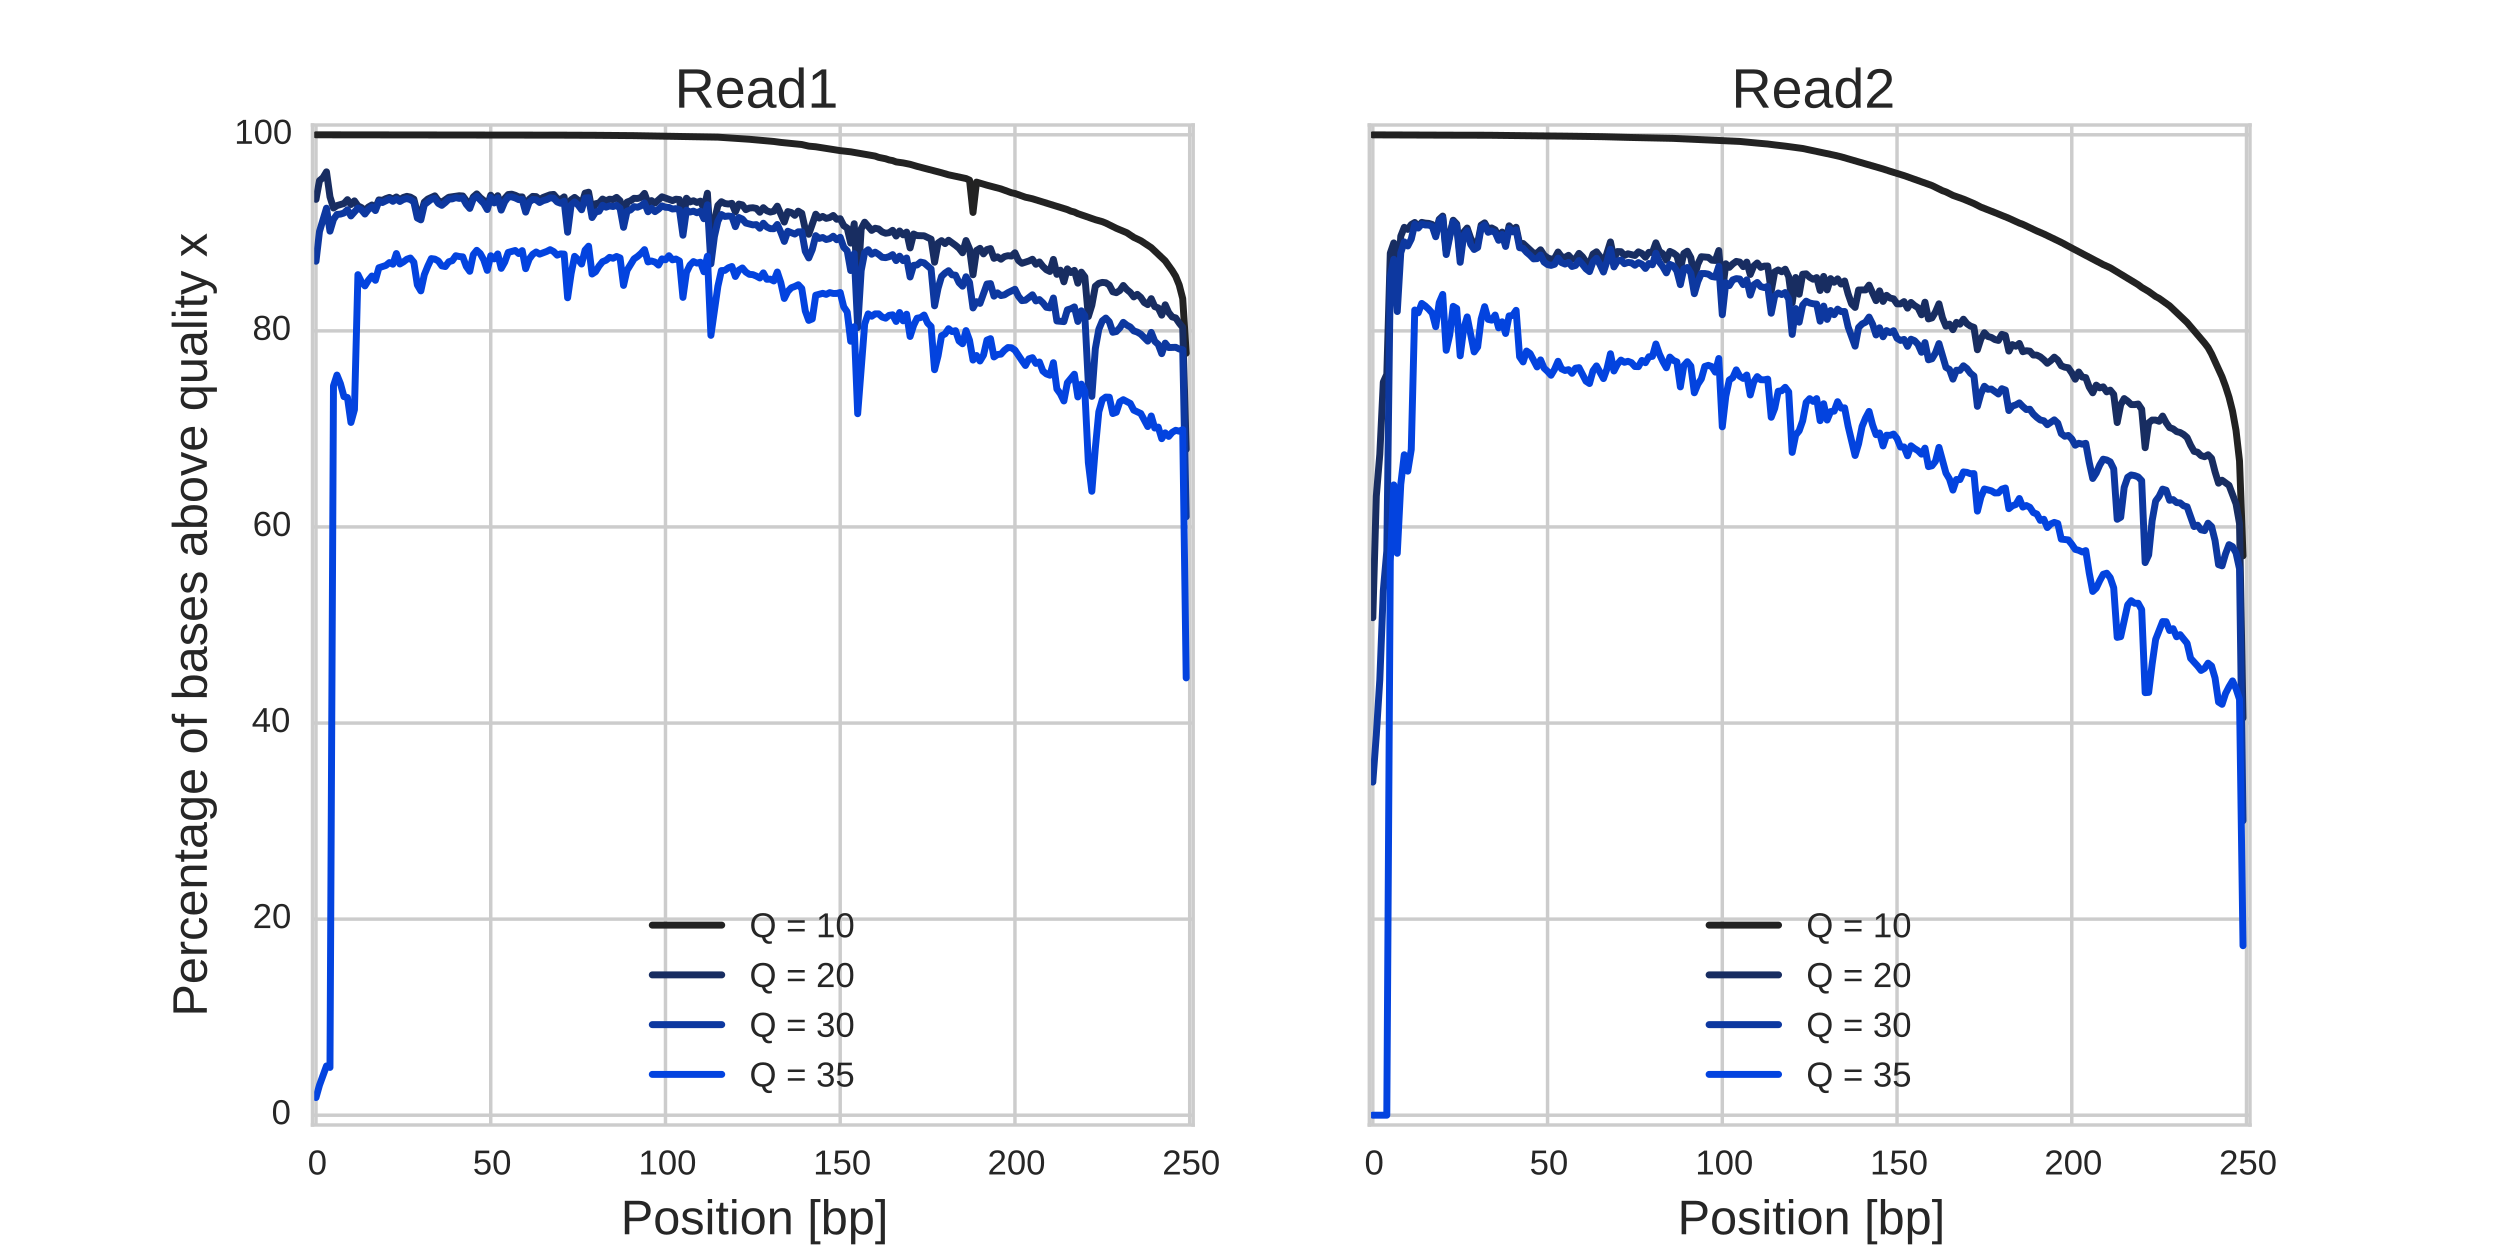 <?xml version="1.0" encoding="utf-8" standalone="no"?>
<!DOCTYPE svg PUBLIC "-//W3C//DTD SVG 1.1//EN"
  "http://www.w3.org/Graphics/SVG/1.1/DTD/svg11.dtd">
<!-- Created with matplotlib (http://matplotlib.org/) -->
<svg height="360pt" version="1.1" viewBox="0 0 720 360" width="720pt" xmlns="http://www.w3.org/2000/svg" xmlns:xlink="http://www.w3.org/1999/xlink">
 <defs>
  <style type="text/css">
*{stroke-linecap:butt;stroke-linejoin:round;}
  </style>
 </defs>
 <g id="figure_1">
  <g id="patch_1">
   <path d="
M0 360
L720 360
L720 0
L0 0
z
" style="fill:#ffffff;"/>
  </g>
  <g id="axes_1">
   <g id="patch_2">
    <path d="
M90 324
L343.636 324
L343.636 36
L90 36
z
" style="fill:#ffffff;"/>
   </g>
   <g id="matplotlib.axis_1">
    <g id="xtick_1">
     <g id="line2d_1">
      <path clip-path="url(#p5a9eda3c16)" d="
M91.007 324
L91.007 36" style="fill:none;stroke:#cccccc;stroke-linecap:round;"/>
     </g>
     <g id="line2d_2">
      <defs>
       <path d="
M0 0
L0 0" id="m219da94a98" style="stroke:#262626;"/>
      </defs>
      <g>
       <use style="fill:#262626;stroke:#262626;" x="91.006" xlink:href="#m219da94a98" y="324.0"/>
      </g>
     </g>
     <g id="line2d_3">
      <g>
       <use style="fill:#262626;stroke:#262626;" x="91.006" xlink:href="#m219da94a98" y="36.0"/>
      </g>
     </g>
     <g id="text_1">
      <!-- 0 -->
      <defs>
       <path d="
M51.703 34.422
Q51.703 24.516 49.828 17.75
Q47.953 10.984 44.703 6.812
Q41.453 2.641 37.062 0.828
Q32.672 -0.984 27.688 -0.984
Q22.656 -0.984 18.312 0.828
Q13.969 2.641 10.766 6.781
Q7.562 10.938 5.734 17.703
Q3.906 24.469 3.906 34.422
Q3.906 44.828 5.734 51.641
Q7.562 58.453 10.781 62.5
Q14.016 66.547 18.406 68.188
Q22.797 69.828 27.984 69.828
Q32.906 69.828 37.219 68.188
Q41.547 66.547 44.766 62.5
Q48 58.453 49.844 51.641
Q51.703 44.828 51.703 34.422
M42.781 34.422
Q42.781 42.625 41.797 48.062
Q40.828 53.516 38.922 56.766
Q37.016 60.016 34.25 61.359
Q31.5 62.703 27.984 62.703
Q24.266 62.703 21.438 61.328
Q18.609 59.969 16.672 56.719
Q14.75 53.469 13.766 48.016
Q12.797 42.578 12.797 34.422
Q12.797 26.516 13.797 21.094
Q14.797 15.672 16.719 12.375
Q18.656 9.078 21.438 7.641
Q24.219 6.203 27.781 6.203
Q31.25 6.203 34.031 7.641
Q36.812 9.078 38.734 12.375
Q40.672 15.672 41.719 21.094
Q42.781 26.516 42.781 34.422" id="LiberationSans-30"/>
      </defs>
      <g style="fill:#262626;" transform="translate(88.617 338.247)scale(0.1 -0.1)">
       <use xlink:href="#LiberationSans-30"/>
      </g>
     </g>
    </g>
    <g id="xtick_2">
     <g id="line2d_4">
      <path clip-path="url(#p5a9eda3c16)" d="
M141.331 324
L141.331 36" style="fill:none;stroke:#cccccc;stroke-linecap:round;"/>
     </g>
     <g id="line2d_5">
      <g>
       <use style="fill:#262626;stroke:#262626;" x="141.331" xlink:href="#m219da94a98" y="324.0"/>
      </g>
     </g>
     <g id="line2d_6">
      <g>
       <use style="fill:#262626;stroke:#262626;" x="141.331" xlink:href="#m219da94a98" y="36.0"/>
      </g>
     </g>
     <g id="text_2">
      <!-- 50 -->
      <defs>
       <path d="
M51.422 22.406
Q51.422 17.234 49.859 12.938
Q48.297 8.641 45.219 5.531
Q42.141 2.438 37.578 0.719
Q33.016 -0.984 27 -0.984
Q21.578 -0.984 17.547 0.281
Q13.531 1.562 10.734 3.781
Q7.953 6 6.312 8.984
Q4.688 11.969 4 15.375
L12.891 16.406
Q13.422 14.453 14.391 12.625
Q15.375 10.797 17.062 9.344
Q18.75 7.906 21.219 7.047
Q23.688 6.203 27.203 6.203
Q30.609 6.203 33.391 7.25
Q36.188 8.297 38.156 10.344
Q40.141 12.406 41.203 15.375
Q42.281 18.359 42.281 22.219
Q42.281 25.391 41.25 28.047
Q40.234 30.719 38.328 32.641
Q36.422 34.578 33.656 35.641
Q30.906 36.719 27.391 36.719
Q25.203 36.719 23.344 36.328
Q21.484 35.938 19.891 35.25
Q18.312 34.578 17.016 33.672
Q15.719 32.766 14.594 31.781
L6 31.781
L8.297 68.797
L47.406 68.797
L47.406 61.328
L16.312 61.328
L14.984 39.5
Q17.328 41.312 20.844 42.594
Q24.359 43.891 29.203 43.891
Q34.328 43.891 38.422 42.328
Q42.531 40.766 45.406 37.906
Q48.297 35.062 49.859 31.109
Q51.422 27.156 51.422 22.406" id="LiberationSans-35"/>
      </defs>
      <g style="fill:#262626;" transform="translate(136.166 338.247)scale(0.1 -0.1)">
       <use xlink:href="#LiberationSans-35"/>
       <use x="55.615" xlink:href="#LiberationSans-30"/>
      </g>
     </g>
    </g>
    <g id="xtick_3">
     <g id="line2d_7">
      <path clip-path="url(#p5a9eda3c16)" d="
M191.656 324
L191.656 36" style="fill:none;stroke:#cccccc;stroke-linecap:round;"/>
     </g>
     <g id="line2d_8">
      <g>
       <use style="fill:#262626;stroke:#262626;" x="191.656" xlink:href="#m219da94a98" y="324.0"/>
      </g>
     </g>
     <g id="line2d_9">
      <g>
       <use style="fill:#262626;stroke:#262626;" x="191.656" xlink:href="#m219da94a98" y="36.0"/>
      </g>
     </g>
     <g id="text_3">
      <!-- 100 -->
      <defs>
       <path d="
M7.625 0
L7.625 7.469
L25.141 7.469
L25.141 60.406
L9.625 49.312
L9.625 57.625
L25.875 68.797
L33.984 68.797
L33.984 7.469
L50.734 7.469
L50.734 0
z
" id="LiberationSans-31"/>
      </defs>
      <g style="fill:#262626;" transform="translate(183.891 338.247)scale(0.1 -0.1)">
       <use xlink:href="#LiberationSans-31"/>
       <use x="55.615" xlink:href="#LiberationSans-30"/>
       <use x="111.23" xlink:href="#LiberationSans-30"/>
      </g>
     </g>
    </g>
    <g id="xtick_4">
     <g id="line2d_10">
      <path clip-path="url(#p5a9eda3c16)" d="
M241.981 324
L241.981 36" style="fill:none;stroke:#cccccc;stroke-linecap:round;"/>
     </g>
     <g id="line2d_11">
      <g>
       <use style="fill:#262626;stroke:#262626;" x="241.981" xlink:href="#m219da94a98" y="324.0"/>
      </g>
     </g>
     <g id="line2d_12">
      <g>
       <use style="fill:#262626;stroke:#262626;" x="241.981" xlink:href="#m219da94a98" y="36.0"/>
      </g>
     </g>
     <g id="text_4">
      <!-- 150 -->
      <g style="fill:#262626;" transform="translate(234.216 338.247)scale(0.1 -0.1)">
       <use xlink:href="#LiberationSans-31"/>
       <use x="55.615" xlink:href="#LiberationSans-35"/>
       <use x="111.23" xlink:href="#LiberationSans-30"/>
      </g>
     </g>
    </g>
    <g id="xtick_5">
     <g id="line2d_13">
      <path clip-path="url(#p5a9eda3c16)" d="
M292.305 324
L292.305 36" style="fill:none;stroke:#cccccc;stroke-linecap:round;"/>
     </g>
     <g id="line2d_14">
      <g>
       <use style="fill:#262626;stroke:#262626;" x="292.305" xlink:href="#m219da94a98" y="324.0"/>
      </g>
     </g>
     <g id="line2d_15">
      <g>
       <use style="fill:#262626;stroke:#262626;" x="292.305" xlink:href="#m219da94a98" y="36.0"/>
      </g>
     </g>
     <g id="text_5">
      <!-- 200 -->
      <defs>
       <path d="
M5.031 0
L5.031 6.203
Q7.516 11.922 11.109 16.281
Q14.703 20.656 18.656 24.188
Q22.609 27.734 26.484 30.766
Q30.375 33.797 33.5 36.812
Q36.625 39.844 38.547 43.156
Q40.484 46.484 40.484 50.688
Q40.484 53.609 39.594 55.828
Q38.719 58.062 37.062 59.562
Q35.406 61.078 33.078 61.828
Q30.766 62.594 27.938 62.594
Q25.297 62.594 22.969 61.859
Q20.656 61.141 18.844 59.672
Q17.047 58.203 15.891 56.031
Q14.75 53.859 14.406 50.984
L5.422 51.812
Q5.859 55.516 7.469 58.781
Q9.078 62.062 11.906 64.531
Q14.75 67 18.719 68.406
Q22.703 69.828 27.938 69.828
Q33.062 69.828 37.062 68.609
Q41.062 67.391 43.812 64.984
Q46.578 62.594 48.047 59.078
Q49.516 55.562 49.516 50.984
Q49.516 47.516 48.266 44.391
Q47.016 41.266 44.938 38.422
Q42.875 35.594 40.141 32.953
Q37.406 30.328 34.422 27.812
Q31.453 25.297 28.422 22.828
Q25.391 20.359 22.719 17.859
Q20.062 15.375 17.969 12.812
Q15.875 10.25 14.703 7.469
L50.594 7.469
L50.594 0
z
" id="LiberationSans-32"/>
      </defs>
      <g style="fill:#262626;" transform="translate(284.411 338.247)scale(0.1 -0.1)">
       <use xlink:href="#LiberationSans-32"/>
       <use x="55.615" xlink:href="#LiberationSans-30"/>
       <use x="111.23" xlink:href="#LiberationSans-30"/>
      </g>
     </g>
    </g>
    <g id="xtick_6">
     <g id="line2d_16">
      <path clip-path="url(#p5a9eda3c16)" d="
M342.63 324
L342.63 36" style="fill:none;stroke:#cccccc;stroke-linecap:round;"/>
     </g>
     <g id="line2d_17">
      <g>
       <use style="fill:#262626;stroke:#262626;" x="342.63" xlink:href="#m219da94a98" y="324.0"/>
      </g>
     </g>
     <g id="line2d_18">
      <g>
       <use style="fill:#262626;stroke:#262626;" x="342.63" xlink:href="#m219da94a98" y="36.0"/>
      </g>
     </g>
     <g id="text_6">
      <!-- 250 -->
      <g style="fill:#262626;" transform="translate(334.735 338.247)scale(0.1 -0.1)">
       <use xlink:href="#LiberationSans-32"/>
       <use x="55.615" xlink:href="#LiberationSans-35"/>
       <use x="111.23" xlink:href="#LiberationSans-30"/>
      </g>
     </g>
    </g>
    <g id="text_7">
     <!-- Position [bp] -->
     <defs>
      <path d="
M46.391 14.594
Q46.391 10.891 44.938 7.984
Q43.5 5.078 40.766 3.094
Q38.031 1.125 34.047 0.062
Q30.078 -0.984 24.953 -0.984
Q20.359 -0.984 16.672 -0.266
Q12.984 0.438 10.203 2
Q7.422 3.562 5.531 6.125
Q3.656 8.688 2.781 12.406
L10.547 13.922
Q11.672 9.672 15.188 7.688
Q18.703 5.719 24.953 5.719
Q27.781 5.719 30.141 6.109
Q32.516 6.5 34.219 7.453
Q35.938 8.406 36.891 9.984
Q37.844 11.578 37.844 13.922
Q37.844 16.312 36.719 17.844
Q35.594 19.391 33.594 20.406
Q31.594 21.438 28.734 22.188
Q25.875 22.953 22.469 23.875
Q19.281 24.703 16.156 25.734
Q13.031 26.766 10.516 28.438
Q8.016 30.125 6.453 32.609
Q4.891 35.109 4.891 38.875
Q4.891 46.094 10.031 49.875
Q15.188 53.656 25.047 53.656
Q33.797 53.656 38.938 50.578
Q44.094 47.516 45.453 40.719
L37.547 39.75
Q37.109 41.797 35.938 43.188
Q34.766 44.578 33.109 45.438
Q31.453 46.297 29.375 46.656
Q27.297 47.016 25.047 47.016
Q19.094 47.016 16.25 45.203
Q13.422 43.406 13.422 39.75
Q13.422 37.594 14.469 36.203
Q15.531 34.812 17.406 33.859
Q19.281 32.906 21.922 32.203
Q24.562 31.5 27.734 30.719
Q29.828 30.172 32.031 29.562
Q34.234 28.953 36.297 28.094
Q38.375 27.25 40.203 26.094
Q42.047 24.953 43.406 23.344
Q44.781 21.734 45.578 19.578
Q46.391 17.438 46.391 14.594" id="LiberationSans-73"/>
      <path d="
M51.422 26.656
Q51.422 20.656 50.438 15.578
Q49.469 10.5 47.188 6.828
Q44.922 3.172 41.188 1.094
Q37.453 -0.984 31.984 -0.984
Q26.312 -0.984 22.062 1.172
Q17.828 3.328 15.578 8.203
L15.328 8.203
Q15.375 8.109 15.406 7.328
Q15.438 6.547 15.453 5.375
Q15.484 4.203 15.5 2.75
Q15.531 1.312 15.531 -0.094
L15.531 -20.75
L6.734 -20.75
L6.734 42.047
Q6.734 43.953 6.703 45.703
Q6.688 47.469 6.641 48.906
Q6.594 50.344 6.547 51.359
Q6.5 52.391 6.453 52.828
L14.938 52.828
Q14.984 52.688 15.062 51.797
Q15.141 50.922 15.203 49.672
Q15.281 48.438 15.359 47.016
Q15.438 45.609 15.438 44.344
L15.625 44.344
Q16.844 46.875 18.406 48.656
Q19.969 50.438 21.969 51.578
Q23.969 52.734 26.438 53.25
Q28.906 53.766 31.984 53.766
Q37.453 53.766 41.188 51.812
Q44.922 49.859 47.188 46.312
Q49.469 42.781 50.438 37.766
Q51.422 32.766 51.422 26.656
M42.188 26.469
Q42.188 31.344 41.594 35.156
Q41.016 38.969 39.578 41.594
Q38.141 44.234 35.734 45.594
Q33.344 46.969 29.734 46.969
Q26.812 46.969 24.219 46.141
Q21.625 45.312 19.703 42.969
Q17.781 40.625 16.656 36.5
Q15.531 32.375 15.531 25.781
Q15.531 20.172 16.453 16.281
Q17.391 12.406 19.172 10.016
Q20.953 7.625 23.578 6.562
Q26.219 5.516 29.641 5.516
Q33.297 5.516 35.719 6.922
Q38.141 8.344 39.578 11.031
Q41.016 13.719 41.594 17.594
Q42.188 21.484 42.188 26.469" id="LiberationSans-70"/>
      <path d="
M51.422 26.656
Q51.422 -0.984 31.984 -0.984
Q25.984 -0.984 22 1.188
Q18.016 3.375 15.531 8.203
L15.438 8.203
Q15.438 6.938 15.359 5.562
Q15.281 4.203 15.203 3.031
Q15.141 1.859 15.062 1.031
Q14.984 0.203 14.938 0
L6.453 0
Q6.5 0.438 6.547 1.484
Q6.594 2.547 6.641 4
Q6.688 5.469 6.703 7.219
Q6.734 8.984 6.734 10.891
L6.734 72.469
L15.531 72.469
L15.531 51.812
Q15.531 50.344 15.5 49
Q15.484 47.656 15.438 46.625
Q15.375 45.406 15.328 44.344
L15.531 44.344
Q17.969 49.422 22 51.609
Q26.031 53.812 31.984 53.812
Q42 53.812 46.703 47.062
Q51.422 40.328 51.422 26.656
M42.188 26.375
Q42.188 31.844 41.5 35.75
Q40.828 39.656 39.312 42.156
Q37.797 44.672 35.453 45.844
Q33.109 47.016 29.734 47.016
Q26.266 47.016 23.609 45.891
Q20.953 44.781 19.172 42.281
Q17.391 39.797 16.453 35.734
Q15.531 31.688 15.531 25.828
Q15.531 20.172 16.453 16.312
Q17.391 12.453 19.172 10.031
Q20.953 7.625 23.578 6.562
Q26.219 5.516 29.641 5.516
Q32.859 5.516 35.203 6.641
Q37.547 7.766 39.109 10.25
Q40.672 12.75 41.422 16.719
Q42.188 20.703 42.188 26.375" id="LiberationSans-62"/>
      <path d="
M27.047 0.391
Q25.047 -0.141 22.969 -0.453
Q20.906 -0.781 18.172 -0.781
Q7.625 -0.781 7.625 11.188
L7.625 46.438
L1.516 46.438
L1.516 52.828
L7.953 52.828
L10.547 64.656
L16.406 64.656
L16.406 52.828
L26.172 52.828
L26.172 46.438
L16.406 46.438
L16.406 13.094
Q16.406 9.281 17.641 7.734
Q18.891 6.203 21.969 6.203
Q23.25 6.203 24.438 6.391
Q25.641 6.594 27.047 6.891
z
" id="LiberationSans-74"/>
      <path d="
M0.781 -20.75
L0.781 -14.453
L12.156 -14.453
L12.156 66.156
L0.781 66.156
L0.781 72.469
L20.656 72.469
L20.656 -20.75
z
" id="LiberationSans-5d"/>
      <path d="
M6.688 64.062
L6.688 72.469
L15.484 72.469
L15.484 64.062
z

M6.688 0
L6.688 52.828
L15.484 52.828
L15.484 0
z
" id="LiberationSans-69"/>
      <path d="
M7.125 -20.75
L7.125 72.469
L27 72.469
L27 66.156
L15.625 66.156
L15.625 -14.453
L27 -14.453
L27 -20.75
z
" id="LiberationSans-5b"/>
      <path d="
M40.281 0
L40.281 33.5
Q40.281 37.359 39.719 39.938
Q39.156 42.531 37.891 44.109
Q36.625 45.703 34.547 46.359
Q32.469 47.016 29.391 47.016
Q26.266 47.016 23.75 45.922
Q21.234 44.828 19.453 42.75
Q17.672 40.672 16.688 37.625
Q15.719 34.578 15.719 30.609
L15.719 0
L6.938 0
L6.938 41.547
Q6.938 43.219 6.906 45.047
Q6.891 46.875 6.828 48.5
Q6.781 50.141 6.734 51.312
Q6.688 52.484 6.641 52.828
L14.938 52.828
Q14.984 52.594 15.031 51.516
Q15.094 50.438 15.156 49.047
Q15.234 47.656 15.281 46.219
Q15.328 44.781 15.328 43.797
L15.484 43.797
Q16.75 46.094 18.266 47.953
Q19.781 49.812 21.781 51.094
Q23.781 52.391 26.359 53.094
Q28.953 53.812 32.375 53.812
Q36.766 53.812 39.938 52.734
Q43.109 51.656 45.156 49.406
Q47.219 47.172 48.172 43.625
Q49.125 40.094 49.125 35.203
L49.125 0
z
" id="LiberationSans-6e"/>
      <path d="
M51.422 26.469
Q51.422 12.594 45.312 5.797
Q39.203 -0.984 27.594 -0.984
Q22.078 -0.984 17.719 0.672
Q13.375 2.344 10.375 5.766
Q7.375 9.188 5.781 14.328
Q4.203 19.484 4.203 26.469
Q4.203 53.812 27.875 53.812
Q34.031 53.812 38.5 52.094
Q42.969 50.391 45.828 46.969
Q48.688 43.562 50.047 38.422
Q51.422 33.297 51.422 26.469
M42.188 26.469
Q42.188 32.625 41.234 36.625
Q40.281 40.625 38.453 43.016
Q36.625 45.406 33.984 46.359
Q31.344 47.312 28.031 47.312
Q24.656 47.312 21.938 46.312
Q19.234 45.312 17.328 42.891
Q15.438 40.484 14.422 36.469
Q13.422 32.469 13.422 26.469
Q13.422 20.312 14.5 16.281
Q15.578 12.25 17.453 9.859
Q19.344 7.469 21.906 6.484
Q24.469 5.516 27.484 5.516
Q30.859 5.516 33.594 6.469
Q36.328 7.422 38.234 9.812
Q40.141 12.203 41.156 16.25
Q42.188 20.312 42.188 26.469" id="LiberationSans-6f"/>
      <path id="LiberationSans-20"/>
      <path d="
M61.422 48.094
Q61.422 43.609 59.938 39.719
Q58.453 35.844 55.5 32.984
Q52.547 30.125 48.094 28.469
Q43.656 26.812 37.75 26.812
L17.531 26.812
L17.531 0
L8.203 0
L8.203 68.797
L37.156 68.797
Q43.266 68.797 47.797 67.312
Q52.344 65.828 55.375 63.109
Q58.406 60.406 59.906 56.562
Q61.422 52.734 61.422 48.094
M52.047 48
Q52.047 54.547 48.047 57.938
Q44.047 61.328 36.031 61.328
L17.531 61.328
L17.531 34.188
L36.422 34.188
Q44.484 34.188 48.266 37.75
Q52.047 41.312 52.047 48" id="LiberationSans-50"/>
     </defs>
     <g style="fill:#262626;" transform="translate(178.795 355.467)scale(0.14 -0.14)">
      <use xlink:href="#LiberationSans-50"/>
      <use x="66.699" xlink:href="#LiberationSans-6f"/>
      <use x="122.314" xlink:href="#LiberationSans-73"/>
      <use x="172.314" xlink:href="#LiberationSans-69"/>
      <use x="194.531" xlink:href="#LiberationSans-74"/>
      <use x="222.314" xlink:href="#LiberationSans-69"/>
      <use x="244.531" xlink:href="#LiberationSans-6f"/>
      <use x="300.146" xlink:href="#LiberationSans-6e"/>
      <use x="355.762" xlink:href="#LiberationSans-20"/>
      <use x="383.545" xlink:href="#LiberationSans-5b"/>
      <use x="411.328" xlink:href="#LiberationSans-62"/>
      <use x="466.943" xlink:href="#LiberationSans-70"/>
      <use x="522.559" xlink:href="#LiberationSans-5d"/>
     </g>
    </g>
   </g>
   <g id="matplotlib.axis_2">
    <g id="ytick_1">
     <g id="line2d_19">
      <path clip-path="url(#p5a9eda3c16)" d="
M90 321.176
L343.636 321.176" style="fill:none;stroke:#cccccc;stroke-linecap:round;"/>
     </g>
     <g id="line2d_20">
      <g>
       <use style="fill:#262626;stroke:#262626;" x="90.0" xlink:href="#m219da94a98" y="321.176"/>
      </g>
     </g>
     <g id="line2d_21">
      <g>
       <use style="fill:#262626;stroke:#262626;" x="343.636" xlink:href="#m219da94a98" y="321.176"/>
      </g>
     </g>
     <g id="text_8">
      <!-- 0 -->
      <g style="fill:#262626;" transform="translate(78.22 323.762)scale(0.1 -0.1)">
       <use xlink:href="#LiberationSans-30"/>
      </g>
     </g>
    </g>
    <g id="ytick_2">
     <g id="line2d_22">
      <path clip-path="url(#p5a9eda3c16)" d="
M90 264.706
L343.636 264.706" style="fill:none;stroke:#cccccc;stroke-linecap:round;"/>
     </g>
     <g id="line2d_23">
      <g>
       <use style="fill:#262626;stroke:#262626;" x="90.0" xlink:href="#m219da94a98" y="264.706"/>
      </g>
     </g>
     <g id="line2d_24">
      <g>
       <use style="fill:#262626;stroke:#262626;" x="343.636" xlink:href="#m219da94a98" y="264.706"/>
      </g>
     </g>
     <g id="text_9">
      <!-- 20 -->
      <g style="fill:#262626;" transform="translate(72.772 267.292)scale(0.1 -0.1)">
       <use xlink:href="#LiberationSans-32"/>
       <use x="55.615" xlink:href="#LiberationSans-30"/>
      </g>
     </g>
    </g>
    <g id="ytick_3">
     <g id="line2d_25">
      <path clip-path="url(#p5a9eda3c16)" d="
M90 208.235
L343.636 208.235" style="fill:none;stroke:#cccccc;stroke-linecap:round;"/>
     </g>
     <g id="line2d_26">
      <g>
       <use style="fill:#262626;stroke:#262626;" x="90.0" xlink:href="#m219da94a98" y="208.235"/>
      </g>
     </g>
     <g id="line2d_27">
      <g>
       <use style="fill:#262626;stroke:#262626;" x="343.636" xlink:href="#m219da94a98" y="208.235"/>
      </g>
     </g>
     <g id="text_10">
      <!-- 40 -->
      <defs>
       <path d="
M43.016 15.578
L43.016 0
L34.719 0
L34.719 15.578
L2.297 15.578
L2.297 22.406
L33.797 68.797
L43.016 68.797
L43.016 22.516
L52.688 22.516
L52.688 15.578
z

M34.719 58.891
Q34.625 58.641 34.234 57.938
Q33.844 57.234 33.344 56.344
Q32.859 55.469 32.344 54.562
Q31.844 53.656 31.453 53.078
L13.812 27.094
Q13.578 26.703 13.109 26.062
Q12.641 25.438 12.156 24.781
Q11.672 24.125 11.172 23.484
Q10.688 22.859 10.406 22.516
L34.719 22.516
z
" id="LiberationSans-34"/>
      </defs>
      <g style="fill:#262626;" transform="translate(72.498 210.821)scale(0.1 -0.1)">
       <use xlink:href="#LiberationSans-34"/>
       <use x="55.615" xlink:href="#LiberationSans-30"/>
      </g>
     </g>
    </g>
    <g id="ytick_4">
     <g id="line2d_28">
      <path clip-path="url(#p5a9eda3c16)" d="
M90 151.765
L343.636 151.765" style="fill:none;stroke:#cccccc;stroke-linecap:round;"/>
     </g>
     <g id="line2d_29">
      <g>
       <use style="fill:#262626;stroke:#262626;" x="90.0" xlink:href="#m219da94a98" y="151.765"/>
      </g>
     </g>
     <g id="line2d_30">
      <g>
       <use style="fill:#262626;stroke:#262626;" x="343.636" xlink:href="#m219da94a98" y="151.765"/>
      </g>
     </g>
     <g id="text_11">
      <!-- 60 -->
      <defs>
       <path d="
M51.219 22.516
Q51.219 17.328 49.781 13
Q48.344 8.688 45.531 5.578
Q42.719 2.484 38.562 0.75
Q34.422 -0.984 29 -0.984
Q23 -0.984 18.5 1.312
Q14.016 3.609 11.031 7.922
Q8.062 12.25 6.562 18.531
Q5.078 24.812 5.078 32.812
Q5.078 42 6.766 48.922
Q8.453 55.859 11.625 60.5
Q14.797 65.141 19.359 67.484
Q23.922 69.828 29.688 69.828
Q33.203 69.828 36.281 69.094
Q39.359 68.359 41.875 66.719
Q44.391 65.094 46.281 62.406
Q48.188 59.719 49.312 55.812
L40.922 54.297
Q39.547 58.734 36.547 60.719
Q33.547 62.703 29.594 62.703
Q25.984 62.703 23.047 60.984
Q20.125 59.281 18.062 55.875
Q16.016 52.484 14.906 47.359
Q13.812 42.234 13.812 35.406
Q16.219 39.844 20.562 42.156
Q24.906 44.484 30.516 44.484
Q35.203 44.484 39.016 42.969
Q42.828 41.453 45.531 38.594
Q48.25 35.75 49.734 31.672
Q51.219 27.594 51.219 22.516
M42.281 22.125
Q42.281 25.688 41.406 28.562
Q40.531 31.453 38.766 33.469
Q37.016 35.5 34.422 36.594
Q31.844 37.703 28.422 37.703
Q26.031 37.703 23.578 36.984
Q21.141 36.281 19.156 34.688
Q17.188 33.109 15.938 30.516
Q14.703 27.938 14.703 24.219
Q14.703 20.406 15.672 17.109
Q16.656 13.812 18.484 11.375
Q20.312 8.938 22.891 7.516
Q25.484 6.109 28.719 6.109
Q31.891 6.109 34.406 7.203
Q36.922 8.297 38.672 10.375
Q40.438 12.453 41.359 15.422
Q42.281 18.406 42.281 22.125" id="LiberationSans-36"/>
      </defs>
      <g style="fill:#262626;" transform="translate(72.777 154.351)scale(0.1 -0.1)">
       <use xlink:href="#LiberationSans-36"/>
       <use x="55.615" xlink:href="#LiberationSans-30"/>
      </g>
     </g>
    </g>
    <g id="ytick_5">
     <g id="line2d_31">
      <path clip-path="url(#p5a9eda3c16)" d="
M90 95.294
L343.636 95.294" style="fill:none;stroke:#cccccc;stroke-linecap:round;"/>
     </g>
     <g id="line2d_32">
      <g>
       <use style="fill:#262626;stroke:#262626;" x="90.0" xlink:href="#m219da94a98" y="95.294"/>
      </g>
     </g>
     <g id="line2d_33">
      <g>
       <use style="fill:#262626;stroke:#262626;" x="343.636" xlink:href="#m219da94a98" y="95.294"/>
      </g>
     </g>
     <g id="text_12">
      <!-- 80 -->
      <defs>
       <path d="
M51.266 19.188
Q51.266 14.797 49.875 11.109
Q48.484 7.422 45.625 4.734
Q42.781 2.047 38.328 0.531
Q33.891 -0.984 27.828 -0.984
Q21.781 -0.984 17.359 0.531
Q12.938 2.047 10.031 4.703
Q7.125 7.375 5.734 11.062
Q4.344 14.75 4.344 19.094
Q4.344 22.859 5.484 25.781
Q6.641 28.719 8.562 30.828
Q10.5 32.953 12.969 34.25
Q15.438 35.547 18.062 35.984
L18.062 36.188
Q15.188 36.859 12.906 38.375
Q10.641 39.891 9.094 42.016
Q7.562 44.141 6.75 46.719
Q5.953 49.312 5.953 52.203
Q5.953 55.812 7.344 59
Q8.734 62.203 11.469 64.625
Q14.203 67.047 18.25 68.438
Q22.312 69.828 27.641 69.828
Q33.25 69.828 37.375 68.406
Q41.5 67 44.203 64.578
Q46.922 62.156 48.234 58.938
Q49.562 55.719 49.562 52.094
Q49.562 49.266 48.75 46.672
Q47.953 44.094 46.406 41.969
Q44.875 39.844 42.594 38.344
Q40.328 36.859 37.359 36.281
L37.359 36.078
Q40.328 35.594 42.859 34.297
Q45.406 33.016 47.266 30.891
Q49.125 28.766 50.188 25.828
Q51.266 22.906 51.266 19.188
M40.438 51.609
Q40.438 54.203 39.766 56.344
Q39.109 58.5 37.594 60.031
Q36.078 61.578 33.641 62.422
Q31.203 63.281 27.641 63.281
Q24.172 63.281 21.781 62.422
Q19.391 61.578 17.844 60.031
Q16.312 58.5 15.625 56.344
Q14.938 54.203 14.938 51.609
Q14.938 49.562 15.469 47.406
Q16.016 45.266 17.422 43.5
Q18.844 41.75 21.328 40.625
Q23.828 39.5 27.734 39.5
Q31.891 39.5 34.406 40.625
Q36.922 41.75 38.25 43.5
Q39.594 45.266 40.016 47.406
Q40.438 49.562 40.438 51.609
M42.141 20.016
Q42.141 22.516 41.453 24.828
Q40.766 27.156 39.109 28.938
Q37.453 30.719 34.641 31.812
Q31.844 32.906 27.641 32.906
Q23.781 32.906 21.062 31.812
Q18.359 30.719 16.672 28.906
Q14.984 27.094 14.203 24.719
Q13.422 22.359 13.422 19.828
Q13.422 16.656 14.203 14.031
Q14.984 11.422 16.688 9.547
Q18.406 7.672 21.188 6.641
Q23.969 5.609 27.938 5.609
Q31.938 5.609 34.672 6.641
Q37.406 7.672 39.062 9.547
Q40.719 11.422 41.422 14.078
Q42.141 16.75 42.141 20.016" id="LiberationSans-38"/>
      </defs>
      <g style="fill:#262626;" transform="translate(72.703 97.88)scale(0.1 -0.1)">
       <use xlink:href="#LiberationSans-38"/>
       <use x="55.615" xlink:href="#LiberationSans-30"/>
      </g>
     </g>
    </g>
    <g id="ytick_6">
     <g id="line2d_34">
      <path clip-path="url(#p5a9eda3c16)" d="
M90 38.824
L343.636 38.824" style="fill:none;stroke:#cccccc;stroke-linecap:round;"/>
     </g>
     <g id="line2d_35">
      <g>
       <use style="fill:#262626;stroke:#262626;" x="90.0" xlink:href="#m219da94a98" y="38.824"/>
      </g>
     </g>
     <g id="line2d_36">
      <g>
       <use style="fill:#262626;stroke:#262626;" x="343.636" xlink:href="#m219da94a98" y="38.824"/>
      </g>
     </g>
     <g id="text_13">
      <!-- 100 -->
      <g style="fill:#262626;" transform="translate(67.47 41.409)scale(0.1 -0.1)">
       <use xlink:href="#LiberationSans-31"/>
       <use x="55.615" xlink:href="#LiberationSans-30"/>
       <use x="111.23" xlink:href="#LiberationSans-30"/>
      </g>
     </g>
    </g>
    <g id="text_14">
     <!-- Percentage of bases above quality x -->
     <defs>
      <path d="
M13.484 24.562
Q13.484 20.406 14.328 16.906
Q15.188 13.422 16.969 10.906
Q18.75 8.406 21.531 7
Q24.312 5.609 28.219 5.609
Q33.938 5.609 37.375 7.906
Q40.828 10.203 42.047 13.719
L49.75 11.531
Q48.922 9.328 47.438 7.109
Q45.953 4.891 43.453 3.094
Q40.969 1.312 37.234 0.156
Q33.5 -0.984 28.219 -0.984
Q16.5 -0.984 10.375 6
Q4.25 12.984 4.25 26.766
Q4.25 34.188 6.094 39.328
Q7.953 44.484 11.172 47.703
Q14.406 50.922 18.703 52.359
Q23 53.812 27.875 53.812
Q34.516 53.812 38.984 51.656
Q43.453 49.516 46.156 45.719
Q48.875 41.938 50.016 36.812
Q51.172 31.688 51.172 25.734
L51.172 24.562
z

M42.094 31.297
Q41.359 39.656 37.844 43.484
Q34.328 47.312 27.734 47.312
Q25.531 47.312 23.109 46.609
Q20.703 45.906 18.656 44.094
Q16.609 42.281 15.188 39.172
Q13.766 36.078 13.578 31.297
z
" id="LiberationSans-65"/>
      <path d="
M17.625 46.438
L17.625 0
L8.844 0
L8.844 46.438
L1.422 46.438
L1.422 52.828
L8.844 52.828
L8.844 58.797
Q8.844 61.672 9.375 64.141
Q9.906 66.609 11.344 68.438
Q12.797 70.266 15.281 71.312
Q17.781 72.359 21.734 72.359
Q23.297 72.359 24.969 72.219
Q26.656 72.078 27.938 71.781
L27.938 65.094
Q27.094 65.234 26 65.359
Q24.906 65.484 24.031 65.484
Q22.078 65.484 20.828 64.938
Q19.578 64.406 18.875 63.406
Q18.172 62.406 17.891 60.938
Q17.625 59.469 17.625 57.562
L17.625 52.828
L27.938 52.828
L27.938 46.438
z
" id="LiberationSans-66"/>
      <path d="
M26.766 -20.75
Q22.219 -20.75 18.703 -19.812
Q15.188 -18.891 12.688 -17.156
Q10.203 -15.438 8.641 -13.031
Q7.078 -10.641 6.391 -7.719
L15.234 -6.453
Q16.109 -10.109 19.109 -12.078
Q22.125 -14.062 27 -14.062
Q29.984 -14.062 32.422 -13.234
Q34.859 -12.406 36.562 -10.562
Q38.281 -8.734 39.203 -5.797
Q40.141 -2.875 40.141 1.312
L40.141 9.812
L40.047 9.812
Q39.062 7.812 37.625 5.984
Q36.188 4.156 34.109 2.734
Q32.031 1.312 29.297 0.453
Q26.562 -0.391 23.047 -0.391
Q18.016 -0.391 14.422 1.297
Q10.844 2.984 8.562 6.344
Q6.297 9.719 5.25 14.719
Q4.203 19.734 4.203 26.312
Q4.203 32.672 5.25 37.75
Q6.297 42.828 8.656 46.359
Q11.031 49.906 14.812 51.781
Q18.609 53.656 24.031 53.656
Q29.641 53.656 33.766 51.094
Q37.891 48.531 40.141 43.797
L40.234 43.797
Q40.234 45.016 40.297 46.531
Q40.375 48.047 40.453 49.391
Q40.531 50.734 40.625 51.703
Q40.719 52.688 40.828 52.828
L49.172 52.828
Q49.125 52.391 49.078 51.344
Q49.031 50.297 48.969 48.828
Q48.922 47.359 48.891 45.578
Q48.875 43.797 48.875 41.891
L48.875 1.516
Q48.875 -9.578 43.422 -15.156
Q37.984 -20.75 26.766 -20.75
M40.141 26.422
Q40.141 31.938 38.938 35.859
Q37.75 39.797 35.797 42.281
Q33.844 44.781 31.328 45.953
Q28.812 47.125 26.172 47.125
Q22.797 47.125 20.375 45.953
Q17.969 44.781 16.375 42.266
Q14.797 39.75 14.031 35.812
Q13.281 31.891 13.281 26.422
Q13.281 20.703 14.031 16.812
Q14.797 12.938 16.359 10.547
Q17.922 8.156 20.312 7.125
Q22.703 6.109 26.031 6.109
Q28.656 6.109 31.172 7.219
Q33.688 8.344 35.688 10.781
Q37.703 13.234 38.922 17.094
Q40.141 20.953 40.141 26.422" id="LiberationSans-67"/>
      <path d="
M20.219 -0.984
Q12.25 -0.984 8.25 3.219
Q4.25 7.422 4.25 14.75
Q4.25 19.969 6.219 23.312
Q8.203 26.656 11.391 28.562
Q14.594 30.469 18.688 31.203
Q22.797 31.938 27.047 32.031
L38.922 32.234
L38.922 35.109
Q38.922 38.375 38.234 40.672
Q37.547 42.969 36.125 44.375
Q34.719 45.797 32.594 46.453
Q30.469 47.125 27.594 47.125
Q25.047 47.125 23 46.75
Q20.953 46.391 19.438 45.438
Q17.922 44.484 16.984 42.844
Q16.062 41.219 15.766 38.719
L6.594 39.547
Q7.078 42.672 8.438 45.281
Q9.812 47.906 12.328 49.797
Q14.844 51.703 18.625 52.75
Q22.406 53.812 27.781 53.812
Q37.75 53.812 42.766 49.234
Q47.797 44.672 47.797 36.031
L47.797 13.281
Q47.797 9.375 48.828 7.391
Q49.859 5.422 52.734 5.422
Q53.469 5.422 54.203 5.516
Q54.938 5.609 55.609 5.766
L55.609 0.297
Q53.953 -0.094 52.312 -0.281
Q50.688 -0.484 48.828 -0.484
Q46.344 -0.484 44.562 0.172
Q42.781 0.828 41.656 2.172
Q40.531 3.516 39.938 5.484
Q39.359 7.469 39.203 10.109
L38.922 10.109
Q37.5 7.562 35.812 5.516
Q34.125 3.469 31.875 2.031
Q29.641 0.594 26.781 -0.188
Q23.922 -0.984 20.219 -0.984
M22.219 5.609
Q26.422 5.609 29.562 7.141
Q32.719 8.688 34.781 11.078
Q36.859 13.484 37.891 16.312
Q38.922 19.141 38.922 21.734
L38.922 26.078
L29.297 25.875
Q26.078 25.828 23.172 25.406
Q20.266 25 18.062 23.781
Q15.875 22.562 14.578 20.359
Q13.281 18.172 13.281 14.594
Q13.281 10.297 15.594 7.953
Q17.922 5.609 22.219 5.609" id="LiberationSans-61"/>
      <path d="
M15.328 52.828
L15.328 19.344
Q15.328 15.484 15.891 12.891
Q16.453 10.297 17.719 8.703
Q19 7.125 21.062 6.469
Q23.141 5.812 26.219 5.812
Q29.344 5.812 31.859 6.906
Q34.375 8.016 36.156 10.078
Q37.938 12.156 38.906 15.203
Q39.891 18.266 39.891 22.219
L39.891 52.828
L48.688 52.828
L48.688 11.281
Q48.688 9.625 48.703 7.781
Q48.734 5.953 48.781 4.312
Q48.828 2.688 48.875 1.516
Q48.922 0.344 48.969 0
L40.672 0
Q40.625 0.25 40.578 1.312
Q40.531 2.391 40.453 3.781
Q40.375 5.172 40.328 6.609
Q40.281 8.062 40.281 9.031
L40.141 9.031
Q38.875 6.734 37.359 4.875
Q35.844 3.031 33.844 1.734
Q31.844 0.438 29.25 -0.266
Q26.656 -0.984 23.25 -0.984
Q18.844 -0.984 15.672 0.094
Q12.5 1.172 10.453 3.422
Q8.406 5.672 7.453 9.188
Q6.5 12.703 6.5 17.625
L6.5 52.828
z
" id="LiberationSans-75"/>
      <path d="
M13.422 26.656
Q13.422 22.125 14.078 18.312
Q14.75 14.5 16.312 11.734
Q17.875 8.984 20.438 7.469
Q23 5.953 26.766 5.953
Q31.453 5.953 34.594 8.484
Q37.75 11.031 38.484 16.312
L47.359 15.719
Q46.922 12.453 45.453 9.422
Q44 6.391 41.484 4.094
Q38.969 1.812 35.344 0.406
Q31.734 -0.984 27 -0.984
Q20.797 -0.984 16.453 1.109
Q12.109 3.219 9.391 6.906
Q6.688 10.594 5.469 15.594
Q4.25 20.609 4.25 26.469
Q4.25 31.781 5.125 35.859
Q6 39.938 7.594 42.984
Q9.188 46.047 11.328 48.125
Q13.484 50.203 15.984 51.438
Q18.5 52.688 21.281 53.25
Q24.078 53.812 26.906 53.812
Q31.344 53.812 34.812 52.594
Q38.281 51.375 40.797 49.25
Q43.312 47.125 44.875 44.234
Q46.438 41.359 47.078 38.031
L38.031 37.359
Q37.359 41.75 34.562 44.328
Q31.781 46.922 26.656 46.922
Q22.906 46.922 20.391 45.672
Q17.875 44.438 16.312 41.922
Q14.75 39.406 14.078 35.594
Q13.422 31.781 13.422 26.656" id="LiberationSans-63"/>
      <path d="
M29.5 0
Q27.641 -4.781 25.703 -8.609
Q23.781 -12.453 21.391 -15.156
Q19 -17.875 16.062 -19.312
Q13.141 -20.75 9.328 -20.75
Q7.672 -20.75 6.25 -20.656
Q4.828 -20.562 3.266 -20.219
L3.266 -13.625
Q4.203 -13.766 5.375 -13.844
Q6.547 -13.922 7.375 -13.922
Q11.234 -13.922 14.547 -11.031
Q17.875 -8.156 20.359 -1.859
L21.188 0.25
L0.25 52.828
L9.625 52.828
L20.75 23.641
Q21.234 22.312 21.984 20.109
Q22.75 17.922 23.5 15.719
Q24.266 13.531 24.844 11.766
Q25.438 10.016 25.531 9.578
Q25.688 10.109 26.25 11.688
Q26.812 13.281 27.516 15.234
Q28.219 17.188 28.953 19.188
Q29.688 21.188 30.172 22.656
L40.531 52.828
L49.812 52.828
z
" id="LiberationSans-79"/>
      <path d="
M39.109 0
L24.906 21.688
L10.594 0
L1.125 0
L19.922 27.156
L2 52.828
L11.719 52.828
L24.906 32.281
L37.984 52.828
L47.797 52.828
L29.891 27.25
L48.922 0
z
" id="LiberationSans-78"/>
      <path d="
M23.641 -0.984
Q13.578 -0.984 8.891 5.797
Q4.203 12.594 4.203 26.172
Q4.203 39.938 9 46.875
Q13.812 53.812 23.641 53.812
Q26.906 53.812 29.422 53.219
Q31.938 52.641 33.906 51.484
Q35.891 50.344 37.375 48.625
Q38.875 46.922 40.094 44.625
L40.188 44.625
Q40.188 45.844 40.25 47.328
Q40.328 48.828 40.406 50.141
Q40.484 51.469 40.578 52.422
Q40.672 53.375 40.766 53.516
L49.219 53.516
Q49.125 52.688 49 49.172
Q48.875 45.656 48.875 39.109
L48.875 -20.75
L40.094 -20.75
L40.094 0.688
Q40.094 1.953 40.109 3.312
Q40.141 4.688 40.188 5.906
Q40.234 7.281 40.281 8.688
L40.188 8.688
Q38.922 6.203 37.375 4.375
Q35.844 2.547 33.844 1.344
Q31.844 0.141 29.328 -0.422
Q26.812 -0.984 23.641 -0.984
M40.094 27.047
Q40.094 32.812 39.094 36.719
Q38.094 40.625 36.25 42.969
Q34.422 45.312 31.812 46.312
Q29.203 47.312 25.984 47.312
Q22.609 47.312 20.219 46.062
Q17.828 44.828 16.328 42.266
Q14.844 39.703 14.125 35.766
Q13.422 31.844 13.422 26.469
Q13.422 21.188 14.078 17.281
Q14.75 13.375 16.234 10.828
Q17.719 8.297 20.094 7.047
Q22.469 5.812 25.875 5.812
Q28.812 5.812 31.391 6.719
Q33.984 7.625 35.906 9.984
Q37.844 12.359 38.969 16.484
Q40.094 20.609 40.094 27.047" id="LiberationSans-71"/>
      <path d="
M6.938 0
L6.938 40.531
Q6.938 42.188 6.906 43.922
Q6.891 45.656 6.828 47.266
Q6.781 48.875 6.734 50.281
Q6.688 51.703 6.641 52.828
L14.938 52.828
Q14.984 51.703 15.062 50.266
Q15.141 48.828 15.203 47.312
Q15.281 45.797 15.297 44.406
Q15.328 43.016 15.328 42.047
L15.531 42.047
Q16.453 45.062 17.5 47.281
Q18.562 49.516 19.969 50.953
Q21.391 52.391 23.344 53.094
Q25.297 53.812 28.078 53.812
Q29.156 53.812 30.125 53.641
Q31.109 53.469 31.641 53.328
L31.641 45.266
Q30.766 45.516 29.594 45.625
Q28.422 45.75 26.953 45.75
Q23.922 45.75 21.797 44.375
Q19.672 43.016 18.328 40.594
Q17 38.188 16.359 34.844
Q15.719 31.5 15.719 27.547
L15.719 0
z
" id="LiberationSans-72"/>
      <path d="
M6.734 0
L6.734 72.469
L15.531 72.469
L15.531 0
z
" id="LiberationSans-6c"/>
      <path d="
M29.938 0
L19.531 0
L0.344 52.828
L9.719 52.828
L21.344 18.453
Q21.688 17.391 22.141 15.844
Q22.609 14.312 23.094 12.641
Q23.578 10.984 24 9.438
Q24.422 7.906 24.703 6.891
Q25 7.906 25.453 9.438
Q25.922 10.984 26.406 12.594
Q26.906 14.203 27.422 15.734
Q27.938 17.281 28.328 18.359
L40.328 52.828
L49.656 52.828
z
" id="LiberationSans-76"/>
     </defs>
     <g style="fill:#262626;" transform="translate(59.565 292.768)rotate(-90.0)scale(0.14 -0.14)">
      <use xlink:href="#LiberationSans-50"/>
      <use x="66.699" xlink:href="#LiberationSans-65"/>
      <use x="122.314" xlink:href="#LiberationSans-72"/>
      <use x="155.615" xlink:href="#LiberationSans-63"/>
      <use x="205.615" xlink:href="#LiberationSans-65"/>
      <use x="261.23" xlink:href="#LiberationSans-6e"/>
      <use x="316.846" xlink:href="#LiberationSans-74"/>
      <use x="344.629" xlink:href="#LiberationSans-61"/>
      <use x="400.244" xlink:href="#LiberationSans-67"/>
      <use x="455.859" xlink:href="#LiberationSans-65"/>
      <use x="511.475" xlink:href="#LiberationSans-20"/>
      <use x="539.258" xlink:href="#LiberationSans-6f"/>
      <use x="594.873" xlink:href="#LiberationSans-66"/>
      <use x="622.656" xlink:href="#LiberationSans-20"/>
      <use x="650.439" xlink:href="#LiberationSans-62"/>
      <use x="706.055" xlink:href="#LiberationSans-61"/>
      <use x="761.67" xlink:href="#LiberationSans-73"/>
      <use x="811.67" xlink:href="#LiberationSans-65"/>
      <use x="867.285" xlink:href="#LiberationSans-73"/>
      <use x="917.285" xlink:href="#LiberationSans-20"/>
      <use x="945.068" xlink:href="#LiberationSans-61"/>
      <use x="1000.684" xlink:href="#LiberationSans-62"/>
      <use x="1056.299" xlink:href="#LiberationSans-6f"/>
      <use x="1111.914" xlink:href="#LiberationSans-76"/>
      <use x="1161.914" xlink:href="#LiberationSans-65"/>
      <use x="1217.529" xlink:href="#LiberationSans-20"/>
      <use x="1245.312" xlink:href="#LiberationSans-71"/>
      <use x="1300.928" xlink:href="#LiberationSans-75"/>
      <use x="1356.543" xlink:href="#LiberationSans-61"/>
      <use x="1412.158" xlink:href="#LiberationSans-6c"/>
      <use x="1434.375" xlink:href="#LiberationSans-69"/>
      <use x="1456.592" xlink:href="#LiberationSans-74"/>
      <use x="1484.375" xlink:href="#LiberationSans-79"/>
      <use x="1534.375" xlink:href="#LiberationSans-20"/>
      <use x="1562.158" xlink:href="#LiberationSans-78"/>
     </g>
    </g>
   </g>
   <g id="line2d_37">
    <path clip-path="url(#p5a9eda3c16)" d="
M91.007 38.824
L161.461 38.922
L171.526 38.965
L182.597 39.063
L206.753 39.501
L215.812 40.108
L217.825 40.292
L222.857 40.743
L224.87 41.012
L230.909 41.619
L232.922 42.085
L234.935 42.268
L241.981 43.383
L245 43.722
L252.045 44.951
L253.052 45.318
L255.065 45.727
L256.071 46.066
L257.078 46.249
L258.084 46.631
L260.097 46.913
L262.11 47.322
L264.123 47.915
L271.169 49.751
L273.182 50.343
L278.214 51.416
L279.221 51.868
L280.227 61.186
L281.234 52.447
L284.253 53.337
L288.279 54.409
L291.299 55.511
L292.305 55.722
L295.325 56.795
L297.338 57.247
L307.403 60.367
L308.409 60.805
L309.416 61.059
L310.422 61.539
L312.435 62.217
L315.455 63.275
L317.468 63.84
L318.474 64.249
L321.494 65.746
L324.513 67.016
L326.526 68.358
L328.539 69.318
L331.558 71.322
L335.584 75.134
L337.597 77.944
L338.604 79.595
L339.61 82.066
L340.617 85.977
L341.623 101.732
L341.623 101.732" style="fill:none;stroke:#222222;stroke-linecap:round;stroke-width:2;"/>
   </g>
   <g id="line2d_38">
    <path clip-path="url(#p5a9eda3c16)" d="
M91.007 57.416
L92.013 52.023
L93.019 51.162
L94.026 49.496
L95.032 56.682
L96.039 59.901
L97.046 59.209
L99.058 58.609
L100.065 57.508
L101.071 58.899
L102.078 57.854
L103.084 59.294
L104.091 59.781
L105.097 60.607
L106.104 59.626
L107.11 59.04
L108.117 59.929
L109.123 57.572
L110.13 57.692
L111.136 57.198
L112.143 56.852
L113.149 57.332
L114.156 56.732
L115.162 57.501
L116.169 56.859
L117.175 56.548
L118.182 56.76
L119.188 57.346
L120.195 61.292
L121.201 61.765
L122.208 58.2
L123.214 57.325
L125.227 56.407
L126.234 57.805
L127.24 58.235
L129.253 56.809
L132.273 56.372
L133.279 56.442
L135.292 59.118
L136.299 56.711
L137.305 55.842
L138.312 56.922
L139.318 57.741
L140.325 59.343
L141.331 56.224
L142.338 57.536
L143.344 56.365
L144.351 59.28
L145.357 57.155
L146.364 56.026
L147.37 55.92
L148.377 56.238
L149.383 56.711
L150.39 56.718
L151.396 59.937
L152.403 57.402
L153.409 56.562
L154.416 56.626
L155.422 57.501
L156.429 56.859
L158.442 56.103
L159.448 55.991
L160.455 57.169
L161.461 57.459
L162.468 56.711
L163.474 63.911
L164.481 57.544
L165.487 56.859
L166.494 57.649
L167.5 58.92
L168.506 55.623
L169.513 55.355
L170.519 60.734
L171.526 58.68
L172.532 58.447
L173.539 57.332
L174.545 57.84
L175.552 57.374
L176.558 57.473
L177.565 56.852
L178.571 57.798
L179.578 62.513
L180.584 58.207
L181.591 57.826
L182.597 57.113
L183.604 57.162
L184.61 56.873
L185.617 55.701
L186.623 58.496
L187.63 57.776
L188.636 58.482
L190.649 56.682
L192.662 57.409
L193.669 57.769
L194.675 57.367
L195.682 57.473
L196.688 64.306
L197.695 57.099
L198.701 58.165
L199.708 57.819
L200.714 58.306
L201.721 57.932
L202.727 60.092
L203.734 55.652
L204.74 72.191
L205.747 63.565
L206.753 59.153
L207.76 58.094
L208.766 58.617
L209.773 58.758
L210.779 58.56
L211.786 61.031
L212.792 58.772
L213.799 59.012
L214.805 60.381
L215.812 59.915
L216.818 59.831
L217.825 60.028
L218.831 61.129
L219.838 59.816
L220.844 60.706
L221.851 61.073
L222.857 60.833
L223.864 59.379
L225.877 63.953
L226.883 60.932
L227.89 61.2
L228.896 62.019
L229.903 60.819
L230.909 61.426
L231.916 66.042
L232.922 67.468
L234.935 61.694
L235.942 62.809
L236.948 62.329
L237.955 62.894
L238.961 62.654
L239.968 62.061
L240.974 63.148
L241.981 62.993
L242.987 64.984
L243.994 65.689
L245 70.009
L246.006 64.433
L247.013 82.758
L248.019 65.915
L249.026 63.995
L251.039 66.353
L252.045 65.732
L253.052 65.944
L254.058 66.791
L255.065 67.172
L256.071 67.016
L257.078 66.339
L258.084 67.977
L259.091 66.522
L260.097 67.624
L261.104 66.847
L262.11 71.407
L263.117 67.398
L264.123 67.849
L266.136 67.906
L268.149 68.88
L269.156 75.515
L270.162 69.981
L271.169 69.303
L272.175 70.151
L273.182 69.191
L275.195 70.659
L276.201 71.492
L277.208 72.791
L278.214 69.275
L279.221 71.661
L280.227 79.129
L281.234 72.127
L282.24 71.52
L283.247 73.115
L284.253 71.873
L285.26 71.591
L286.266 74.4
L287.273 73.977
L288.279 74.654
L289.286 73.892
L290.292 73.638
L291.299 73.751
L292.305 72.805
L293.312 75.021
L294.318 75.826
L296.331 75.162
L297.338 74.668
L298.344 76.108
L299.351 75.445
L300.357 76.729
L301.364 77.689
L302.37 78.183
L303.377 74.711
L304.383 79.016
L305.39 77.817
L306.396 81.162
L307.403 77.435
L308.409 78.494
L309.416 77.873
L310.422 81.558
L311.429 78.381
L312.435 79.737
L313.442 91.158
L314.448 87.939
L315.455 82.433
L316.461 81.6
L317.468 81.332
L318.474 81.431
L319.481 82.094
L320.487 84.028
L321.494 84.296
L322.5 83.675
L323.506 82.221
L324.513 83.379
L325.519 84.212
L326.526 85.511
L327.532 84.776
L328.539 85.638
L329.545 87.134
L330.552 87.727
L331.558 86.019
L332.565 88.306
L333.571 88.673
L334.578 90.762
L335.584 87.784
L336.591 90.028
L337.597 91.271
L338.604 91.567
L339.61 93.035
L340.617 94.292
L341.623 129.416
L341.623 129.416" style="fill:none;stroke:#182d61;stroke-linecap:round;stroke-width:2;"/>
   </g>
   <g id="line2d_39">
    <path clip-path="url(#p5a9eda3c16)" d="
M91.007 75.233
L92.013 66.663
L94.026 59.958
L95.032 66.572
L96.039 63.198
L97.046 61.758
L98.052 61.659
L99.058 61.355
L100.065 60.402
L101.071 62.188
L103.084 59.908
L104.091 60.445
L105.097 61.638
L106.104 60.311
L107.11 59.577
L108.117 60.642
L109.123 57.981
L110.13 58.327
L112.143 57.332
L113.149 57.981
L114.156 57.311
L115.162 58.031
L116.169 57.452
L117.175 57.176
L118.182 57.487
L119.188 58.165
L120.195 62.795
L121.201 63.318
L122.208 58.948
L124.221 57.367
L125.227 57.113
L126.234 58.588
L127.24 59.139
L128.247 58.334
L129.253 57.36
L130.26 57.275
L131.266 56.915
L132.273 57.148
L133.279 56.979
L134.286 58.828
L135.292 60.021
L136.299 57.311
L137.305 56.534
L139.318 58.588
L140.325 60.346
L141.331 56.859
L142.338 58.44
L143.344 56.986
L144.351 60.508
L145.357 58.108
L146.364 56.746
L147.37 56.689
L148.377 57.007
L149.383 57.487
L150.39 57.416
L151.396 61.087
L152.403 58.207
L153.409 57.445
L154.416 57.544
L155.422 58.32
L156.429 57.783
L157.435 57.494
L158.442 56.979
L159.448 57.078
L160.455 58.165
L161.461 58.539
L162.468 57.939
L163.474 66.882
L164.481 59.005
L165.487 58.144
L166.494 59.054
L167.5 60.409
L168.506 57.028
L169.513 56.937
L170.519 62.647
L171.526 61.052
L172.532 60.833
L173.539 59.132
L174.545 59.668
L175.552 59.301
L176.558 59.478
L177.565 59.132
L178.571 59.965
L179.578 65.471
L180.584 60.812
L181.591 60.466
L182.597 59.513
L183.604 59.682
L184.61 59.266
L185.617 58.454
L186.623 60.981
L187.63 59.965
L188.636 60.953
L189.643 60.261
L190.649 59.294
L191.656 59.697
L192.662 59.753
L193.669 60.191
L194.675 60.092
L195.682 60.416
L196.688 67.743
L197.695 60.529
L198.701 61.066
L199.708 60.812
L200.714 61.271
L201.721 60.826
L202.727 62.993
L203.734 58.969
L204.74 75.988
L205.747 68.139
L206.753 63.692
L207.76 61.779
L208.766 62.337
L209.773 62.209
L210.779 62.358
L211.786 65.273
L212.792 62.64
L213.799 63.085
L214.805 64.242
L216.818 64.765
L217.825 64.687
L218.831 65.732
L219.838 64.292
L220.844 65.372
L221.851 65.852
L222.857 65.873
L223.864 64.652
L224.87 66.875
L225.877 69.529
L226.883 66.6
L228.896 67.412
L229.903 66.755
L230.909 66.755
L231.916 72.374
L232.922 74.28
L233.929 71.887
L234.935 67.871
L235.942 68.661
L236.948 68.4
L237.955 68.979
L238.961 68.732
L239.968 68.033
L240.974 69.042
L241.981 68.337
L242.987 71.202
L243.994 72.219
L245 77.908
L246.006 73.045
L247.013 94.348
L248.019 77.922
L249.026 72.72
L250.032 71.929
L251.039 73.221
L252.045 72.628
L253.052 73.263
L254.058 74.097
L255.065 74.209
L256.071 73.92
L257.078 73.334
L258.084 75.049
L259.091 73.779
L260.097 75.064
L261.104 74.308
L262.11 79.772
L263.117 76.426
L264.123 76.306
L265.13 75.48
L266.136 75.706
L268.149 77.442
L269.156 88.073
L270.162 83.033
L271.169 79.602
L272.175 78.642
L273.182 77.965
L274.188 79.151
L275.195 79.257
L276.201 81.409
L277.208 82.419
L278.214 79.708
L279.221 81.318
L280.227 88.687
L281.234 86.887
L282.24 87.374
L284.253 81.791
L285.26 81.678
L286.266 85.292
L287.273 84.346
L288.279 85.122
L289.286 84.918
L290.292 84.282
L292.305 83.308
L293.312 85.334
L294.318 86.584
L295.325 86.463
L297.338 84.903
L298.344 86.668
L299.351 86.28
L300.357 87.226
L301.364 88.504
L302.37 88.666
L303.377 85.828
L304.383 92.442
L306.396 92.626
L307.403 89.224
L308.409 88.927
L309.416 88.391
L310.422 92.584
L311.429 89.513
L312.435 90.939
L313.442 110.492
L314.448 114.155
L315.455 100.419
L316.461 94.828
L317.468 92.407
L318.474 91.602
L319.481 92.675
L320.487 95.697
L321.494 95.485
L322.5 94.44
L323.506 92.838
L324.513 93.642
L325.519 94.172
L326.526 95.301
L327.532 95.633
L328.539 96.226
L330.552 98.238
L331.558 95.732
L332.565 98.294
L333.571 99.183
L334.578 101.852
L335.584 98.817
L336.591 100.094
L338.604 100.024
L339.61 100.511
L340.617 100.715
L341.623 148.821
L341.623 148.821" style="fill:none;stroke:#0d38a0;stroke-linecap:round;stroke-width:2;"/>
   </g>
   <g id="line2d_40">
    <path clip-path="url(#p5a9eda3c16)" d="
M91.007 316.094
L92.013 312.529
L94.026 307.002
L95.032 307.419
L96.039 111.12
L97.046 108.021
L98.052 110.506
L99.058 114.233
L100.065 114.487
L101.071 121.666
L102.078 117.995
L103.084 79.101
L104.091 81.162
L105.097 82.334
L106.104 80.704
L107.11 79.496
L108.117 80.725
L109.123 77.111
L111.136 76.447
L112.143 75.621
L113.149 76.094
L114.156 73.023
L115.162 76.023
L116.169 75.438
L117.175 74.661
L118.182 74.308
L119.188 75.543
L120.195 82.073
L121.201 83.774
L122.208 79.101
L123.214 76.624
L124.221 74.478
L125.227 74.619
L126.234 75.162
L127.24 76.567
L128.247 76.765
L129.253 75.388
L130.26 75.071
L131.266 73.652
L132.273 73.878
L133.279 73.977
L134.286 76.722
L135.292 78.134
L136.299 73.348
L137.305 72.092
L138.312 73.023
L139.318 74.845
L140.325 77.866
L141.331 73.652
L142.338 74.555
L143.344 73.136
L144.351 77.287
L145.357 75.501
L146.364 72.699
L148.377 72.141
L149.383 73.016
L150.39 72.183
L151.396 77.379
L152.403 74.619
L153.409 73.249
L154.416 72.572
L155.422 73.186
L157.435 72.424
L158.442 71.908
L159.448 72.452
L160.455 73.482
L161.461 73.108
L162.468 73.179
L163.474 85.758
L164.481 78.812
L165.487 73.828
L166.494 74.781
L167.5 76.038
L168.506 72.035
L169.513 70.906
L170.519 78.918
L171.526 78.261
L172.532 76.602
L173.539 75.367
L174.545 74.951
L175.552 74.118
L176.558 74.379
L177.565 73.864
L178.571 74.273
L179.578 82.2
L180.584 77.859
L182.597 74.562
L183.604 73.871
L184.61 72.995
L185.617 71.894
L186.623 75.431
L187.63 75.169
L188.636 75.48
L189.643 76.341
L190.649 74.562
L191.656 74.817
L192.662 73.652
L193.669 74.831
L194.675 74.598
L195.682 75.155
L196.688 85.645
L197.695 78.452
L198.701 76.355
L199.708 75.339
L200.714 75.769
L201.721 75.522
L202.727 78.261
L203.734 73.793
L204.74 96.579
L206.753 82.447
L207.76 77.929
L208.766 77.873
L209.773 77.125
L210.779 76.751
L211.786 79.624
L212.792 77.795
L213.799 77.174
L214.805 78.353
L215.812 79.009
L216.818 79.094
L217.825 79.511
L218.831 80.061
L219.838 78.593
L220.844 80.435
L221.851 80.393
L222.857 80.915
L223.864 78.339
L224.87 81.374
L225.877 85.955
L226.883 83.929
L227.89 82.878
L228.896 82.504
L229.903 82.009
L230.909 83.082
L231.916 89.541
L232.922 92.273
L233.929 91.849
L234.935 85.016
L236.948 84.48
L237.955 84.776
L238.961 84.275
L239.968 84.515
L240.974 84.508
L241.981 84.24
L242.987 88.369
L243.994 89.845
L245 98.273
L246.006 94.108
L247.013 119.146
L249.026 93.318
L250.032 90.402
L251.039 91.073
L252.045 90.395
L253.052 90.395
L254.058 91.299
L255.065 91.638
L256.071 90.819
L257.078 90.663
L258.084 92.576
L259.091 90.007
L260.097 92.393
L261.104 90.494
L262.11 96.903
L263.117 93.713
L264.123 91.638
L265.13 91.468
L266.136 90.734
L267.143 93.021
L268.149 94.038
L269.156 106.475
L270.162 102.494
L271.169 96.685
L272.175 96.162
L273.182 94.673
L274.188 95.492
L275.195 95.238
L276.201 98.202
L277.208 99
L278.214 95.209
L279.221 97.998
L280.227 103.694
L281.234 102.381
L282.24 103.962
L283.247 102.268
L284.253 97.941
L285.26 97.532
L286.266 102.798
L287.273 102.099
L288.279 101.993
L289.286 100.871
L290.292 100.087
L291.299 100.151
L292.305 100.842
L294.318 103.849
L295.325 105.261
L296.331 103.348
L297.338 103.009
L298.344 104.661
L299.351 104.259
L300.357 106.871
L301.364 107.689
L302.37 108.064
L303.377 104.456
L304.383 112.038
L305.39 113.421
L306.396 115.475
L307.403 110.224
L309.416 107.774
L310.422 114.318
L311.429 110.633
L312.435 112.638
L313.442 133.228
L314.448 141.487
L315.455 129.106
L316.461 118.602
L317.468 115.087
L318.474 114.36
L319.481 114.395
L320.487 119.104
L321.494 118.736
L322.5 115.729
L323.506 115.108
L325.519 116.188
L326.526 118.129
L328.539 119.082
L330.552 122.845
L331.558 119.809
L332.565 123.275
L333.571 123.007
L334.578 126.339
L335.584 124.666
L336.591 125.682
L337.597 124.518
L338.604 123.925
L339.61 124.179
L340.617 123.734
L341.623 195.233
L341.623 195.233" style="fill:none;stroke:#0343df;stroke-linecap:round;stroke-width:2;"/>
   </g>
   <g id="patch_3">
    <path d="
M90 36
L343.636 36" style="fill:none;stroke:#cccccc;stroke-linecap:square;stroke-linejoin:miter;"/>
   </g>
   <g id="patch_4">
    <path d="
M343.636 324
L343.636 36" style="fill:none;stroke:#cccccc;stroke-linecap:square;stroke-linejoin:miter;"/>
   </g>
   <g id="patch_5">
    <path d="
M90 324
L343.636 324" style="fill:none;stroke:#cccccc;stroke-linecap:square;stroke-linejoin:miter;"/>
   </g>
   <g id="patch_6">
    <path d="
M90 324
L90 36" style="fill:none;stroke:#cccccc;stroke-linecap:square;stroke-linejoin:miter;"/>
   </g>
   <g id="text_15">
    <!-- Read1 -->
    <defs>
     <path d="
M40.094 8.5
Q37.641 3.422 33.609 1.219
Q29.594 -0.984 23.641 -0.984
Q13.625 -0.984 8.906 5.75
Q4.203 12.5 4.203 26.172
Q4.203 53.812 23.641 53.812
Q29.641 53.812 33.641 51.609
Q37.641 49.422 40.094 44.625
L40.188 44.625
Q40.188 45.125 40.156 46.172
Q40.141 47.219 40.109 48.359
Q40.094 49.516 40.094 50.531
Q40.094 51.562 40.094 52
L40.094 72.469
L48.875 72.469
L48.875 10.891
Q48.875 8.984 48.891 7.219
Q48.922 5.469 48.969 4
Q49.031 2.547 49.078 1.484
Q49.125 0.438 49.172 0
L40.766 0
Q40.672 0.484 40.594 1.391
Q40.531 2.297 40.453 3.469
Q40.375 4.641 40.328 5.938
Q40.281 7.234 40.281 8.5
z

M13.422 26.469
Q13.422 21 14.109 17.094
Q14.797 13.188 16.312 10.672
Q17.828 8.156 20.172 6.984
Q22.516 5.812 25.875 5.812
Q29.344 5.812 32 6.938
Q34.672 8.062 36.453 10.578
Q38.234 13.094 39.156 17.141
Q40.094 21.188 40.094 27.047
Q40.094 32.672 39.156 36.547
Q38.234 40.438 36.422 42.828
Q34.625 45.219 32 46.266
Q29.391 47.312 25.984 47.312
Q22.75 47.312 20.406 46.188
Q18.062 45.062 16.5 42.578
Q14.938 40.094 14.172 36.109
Q13.422 32.125 13.422 26.469" id="LiberationSans-64"/>
     <path d="
M56.844 0
L38.969 28.562
L17.531 28.562
L17.531 0
L8.203 0
L8.203 68.797
L40.578 68.797
Q46.438 68.797 50.953 67.453
Q55.469 66.109 58.547 63.562
Q61.625 61.031 63.234 57.375
Q64.844 53.719 64.844 49.125
Q64.844 45.844 63.891 42.672
Q62.938 39.5 60.891 36.859
Q58.844 34.234 55.656 32.328
Q52.484 30.422 48.047 29.641
L67.578 0
z

M55.469 49.031
Q55.469 52.156 54.391 54.438
Q53.328 56.734 51.266 58.266
Q49.219 59.812 46.281 60.562
Q43.359 61.328 39.656 61.328
L17.531 61.328
L17.531 35.938
L40.047 35.938
Q44.047 35.938 46.969 36.938
Q49.906 37.938 51.781 39.688
Q53.656 41.453 54.562 43.844
Q55.469 46.234 55.469 49.031" id="LiberationSans-52"/>
    </defs>
    <g style="fill:#262626;" transform="translate(194.292 31.0)scale(0.16 -0.16)">
     <use xlink:href="#LiberationSans-52"/>
     <use x="72.217" xlink:href="#LiberationSans-65"/>
     <use x="127.832" xlink:href="#LiberationSans-61"/>
     <use x="183.447" xlink:href="#LiberationSans-64"/>
     <use x="239.062" xlink:href="#LiberationSans-31"/>
    </g>
   </g>
   <g id="legend_1">
    <g id="line2d_41">
     <path d="
M187.857 266.438
L207.857 266.438" style="fill:none;stroke:#222222;stroke-linecap:round;stroke-width:2;"/>
    </g>
    <g id="line2d_42"/>
    <g id="text_16">
     <!-- Q = 10 -->
     <defs>
      <path d="
M4.891 41.797
L4.891 49.031
L53.469 49.031
L53.469 41.797
z

M4.891 16.797
L4.891 24.031
L53.469 24.031
L53.469 16.797
z
" id="LiberationSans-3d"/>
      <path d="
M73 34.719
Q73 27.438 71.109 21.406
Q69.234 15.375 65.688 10.828
Q62.156 6.297 57 3.438
Q51.859 0.594 45.312 -0.297
Q46.344 -3.422 47.625 -5.609
Q48.922 -7.812 50.578 -9.203
Q52.25 -10.594 54.266 -11.25
Q56.297 -11.922 58.797 -11.922
Q60.156 -11.922 61.719 -11.719
Q63.281 -11.531 64.406 -11.281
L64.406 -17.828
Q62.547 -18.266 60.328 -18.578
Q58.109 -18.891 55.719 -18.891
Q51.516 -18.891 48.391 -17.641
Q45.266 -16.406 42.891 -14.078
Q40.531 -11.766 38.812 -8.391
Q37.109 -5.031 35.797 -0.781
Q28.078 -0.391 22.234 2.406
Q16.406 5.219 12.516 9.938
Q8.641 14.656 6.688 20.969
Q4.734 27.297 4.734 34.719
Q4.734 42.781 6.984 49.266
Q9.234 55.766 13.578 60.328
Q17.922 64.891 24.297 67.359
Q30.672 69.828 38.922 69.828
Q47.125 69.828 53.484 67.328
Q59.859 64.844 64.172 60.25
Q68.5 55.672 70.75 49.172
Q73 42.672 73 34.719
M63.484 34.719
Q63.484 40.922 61.891 46
Q60.297 51.078 57.203 54.688
Q54.109 58.297 49.516 60.25
Q44.922 62.203 38.922 62.203
Q32.766 62.203 28.125 60.25
Q23.484 58.297 20.375 54.688
Q17.281 51.078 15.734 46
Q14.203 40.922 14.203 34.719
Q14.203 28.516 15.797 23.359
Q17.391 18.219 20.484 14.484
Q23.578 10.75 28.188 8.672
Q32.812 6.594 38.812 6.594
Q45.266 6.594 49.922 8.688
Q54.594 10.797 57.594 14.531
Q60.594 18.266 62.031 23.438
Q63.484 28.609 63.484 34.719" id="LiberationSans-51"/>
     </defs>
     <g style="fill:#262626;" transform="translate(215.857 269.938)scale(0.1 -0.1)">
      <use xlink:href="#LiberationSans-51"/>
      <use x="77.783" xlink:href="#LiberationSans-20"/>
      <use x="105.566" xlink:href="#LiberationSans-3d"/>
      <use x="163.965" xlink:href="#LiberationSans-20"/>
      <use x="191.748" xlink:href="#LiberationSans-31"/>
      <use x="247.363" xlink:href="#LiberationSans-30"/>
     </g>
    </g>
    <g id="line2d_43">
     <path d="
M187.857 280.766
L207.857 280.766" style="fill:none;stroke:#182d61;stroke-linecap:round;stroke-width:2;"/>
    </g>
    <g id="line2d_44"/>
    <g id="text_17">
     <!-- Q = 20 -->
     <g style="fill:#262626;" transform="translate(215.857 284.266)scale(0.1 -0.1)">
      <use xlink:href="#LiberationSans-51"/>
      <use x="77.783" xlink:href="#LiberationSans-20"/>
      <use x="105.566" xlink:href="#LiberationSans-3d"/>
      <use x="163.965" xlink:href="#LiberationSans-20"/>
      <use x="191.748" xlink:href="#LiberationSans-32"/>
      <use x="247.363" xlink:href="#LiberationSans-30"/>
     </g>
    </g>
    <g id="line2d_45">
     <path d="
M187.857 295.094
L207.857 295.094" style="fill:none;stroke:#0d38a0;stroke-linecap:round;stroke-width:2;"/>
    </g>
    <g id="line2d_46"/>
    <g id="text_18">
     <!-- Q = 30 -->
     <defs>
      <path d="
M51.219 19
Q51.219 14.266 49.672 10.547
Q48.141 6.844 45.188 4.266
Q42.234 1.703 37.859 0.359
Q33.5 -0.984 27.875 -0.984
Q21.484 -0.984 17.109 0.609
Q12.75 2.203 9.906 4.812
Q7.078 7.422 5.656 10.766
Q4.25 14.109 3.812 17.672
L12.891 18.5
Q13.281 15.766 14.328 13.516
Q15.375 11.281 17.188 9.672
Q19 8.062 21.625 7.172
Q24.266 6.297 27.875 6.297
Q34.516 6.297 38.297 9.562
Q42.094 12.844 42.094 19.281
Q42.094 23.094 40.406 25.406
Q38.719 27.734 36.203 29.031
Q33.688 30.328 30.734 30.766
Q27.781 31.203 25.297 31.203
L20.312 31.203
L20.312 38.812
L25.094 38.812
Q27.594 38.812 30.266 39.328
Q32.953 39.844 35.172 41.188
Q37.406 42.531 38.844 44.828
Q40.281 47.125 40.281 50.688
Q40.281 56.203 37.031 59.391
Q33.797 62.594 27.391 62.594
Q21.578 62.594 17.984 59.609
Q14.406 56.641 13.812 51.219
L4.984 51.906
Q5.516 56.453 7.469 59.812
Q9.422 63.188 12.422 65.406
Q15.438 67.625 19.281 68.719
Q23.141 69.828 27.484 69.828
Q33.25 69.828 37.391 68.375
Q41.547 66.938 44.188 64.469
Q46.828 62.016 48.062 58.688
Q49.312 55.375 49.312 51.609
Q49.312 48.578 48.484 45.938
Q47.656 43.312 45.891 41.203
Q44.141 39.109 41.422 37.594
Q38.719 36.078 34.906 35.297
L34.906 35.109
Q39.062 34.672 42.141 33.219
Q45.219 31.781 47.219 29.625
Q49.219 27.484 50.219 24.75
Q51.219 22.016 51.219 19" id="LiberationSans-33"/>
     </defs>
     <g style="fill:#262626;" transform="translate(215.857 298.594)scale(0.1 -0.1)">
      <use xlink:href="#LiberationSans-51"/>
      <use x="77.783" xlink:href="#LiberationSans-20"/>
      <use x="105.566" xlink:href="#LiberationSans-3d"/>
      <use x="163.965" xlink:href="#LiberationSans-20"/>
      <use x="191.748" xlink:href="#LiberationSans-33"/>
      <use x="247.363" xlink:href="#LiberationSans-30"/>
     </g>
    </g>
    <g id="line2d_47">
     <path d="
M187.857 309.422
L207.857 309.422" style="fill:none;stroke:#0343df;stroke-linecap:round;stroke-width:2;"/>
    </g>
    <g id="line2d_48"/>
    <g id="text_19">
     <!-- Q = 35 -->
     <g style="fill:#262626;" transform="translate(215.857 312.922)scale(0.1 -0.1)">
      <use xlink:href="#LiberationSans-51"/>
      <use x="77.783" xlink:href="#LiberationSans-20"/>
      <use x="105.566" xlink:href="#LiberationSans-3d"/>
      <use x="163.965" xlink:href="#LiberationSans-20"/>
      <use x="191.748" xlink:href="#LiberationSans-33"/>
      <use x="247.363" xlink:href="#LiberationSans-35"/>
     </g>
    </g>
   </g>
  </g>
  <g id="axes_2">
   <g id="patch_7">
    <path d="
M394.364 324
L648 324
L648 36
L394.364 36
z
" style="fill:#ffffff;"/>
   </g>
   <g id="matplotlib.axis_3">
    <g id="xtick_7">
     <g id="line2d_49">
      <path clip-path="url(#p82906e24e1)" d="
M395.37 324
L395.37 36" style="fill:none;stroke:#cccccc;stroke-linecap:round;"/>
     </g>
     <g id="line2d_50">
      <g>
       <use style="fill:#262626;stroke:#262626;" x="395.37" xlink:href="#m219da94a98" y="324.0"/>
      </g>
     </g>
     <g id="line2d_51">
      <g>
       <use style="fill:#262626;stroke:#262626;" x="395.37" xlink:href="#m219da94a98" y="36.0"/>
      </g>
     </g>
     <g id="text_20">
      <!-- 0 -->
      <g style="fill:#262626;" transform="translate(392.98 338.247)scale(0.1 -0.1)">
       <use xlink:href="#LiberationSans-30"/>
      </g>
     </g>
    </g>
    <g id="xtick_8">
     <g id="line2d_52">
      <path clip-path="url(#p82906e24e1)" d="
M445.695 324
L445.695 36" style="fill:none;stroke:#cccccc;stroke-linecap:round;"/>
     </g>
     <g id="line2d_53">
      <g>
       <use style="fill:#262626;stroke:#262626;" x="445.695" xlink:href="#m219da94a98" y="324.0"/>
      </g>
     </g>
     <g id="line2d_54">
      <g>
       <use style="fill:#262626;stroke:#262626;" x="445.695" xlink:href="#m219da94a98" y="36.0"/>
      </g>
     </g>
     <g id="text_21">
      <!-- 50 -->
      <g style="fill:#262626;" transform="translate(440.529 338.247)scale(0.1 -0.1)">
       <use xlink:href="#LiberationSans-35"/>
       <use x="55.615" xlink:href="#LiberationSans-30"/>
      </g>
     </g>
    </g>
    <g id="xtick_9">
     <g id="line2d_55">
      <path clip-path="url(#p82906e24e1)" d="
M496.019 324
L496.019 36" style="fill:none;stroke:#cccccc;stroke-linecap:round;"/>
     </g>
     <g id="line2d_56">
      <g>
       <use style="fill:#262626;stroke:#262626;" x="496.019" xlink:href="#m219da94a98" y="324.0"/>
      </g>
     </g>
     <g id="line2d_57">
      <g>
       <use style="fill:#262626;stroke:#262626;" x="496.019" xlink:href="#m219da94a98" y="36.0"/>
      </g>
     </g>
     <g id="text_22">
      <!-- 100 -->
      <g style="fill:#262626;" transform="translate(488.255 338.247)scale(0.1 -0.1)">
       <use xlink:href="#LiberationSans-31"/>
       <use x="55.615" xlink:href="#LiberationSans-30"/>
       <use x="111.23" xlink:href="#LiberationSans-30"/>
      </g>
     </g>
    </g>
    <g id="xtick_10">
     <g id="line2d_58">
      <path clip-path="url(#p82906e24e1)" d="
M546.344 324
L546.344 36" style="fill:none;stroke:#cccccc;stroke-linecap:round;"/>
     </g>
     <g id="line2d_59">
      <g>
       <use style="fill:#262626;stroke:#262626;" x="546.344" xlink:href="#m219da94a98" y="324.0"/>
      </g>
     </g>
     <g id="line2d_60">
      <g>
       <use style="fill:#262626;stroke:#262626;" x="546.344" xlink:href="#m219da94a98" y="36.0"/>
      </g>
     </g>
     <g id="text_23">
      <!-- 150 -->
      <g style="fill:#262626;" transform="translate(538.579 338.247)scale(0.1 -0.1)">
       <use xlink:href="#LiberationSans-31"/>
       <use x="55.615" xlink:href="#LiberationSans-35"/>
       <use x="111.23" xlink:href="#LiberationSans-30"/>
      </g>
     </g>
    </g>
    <g id="xtick_11">
     <g id="line2d_61">
      <path clip-path="url(#p82906e24e1)" d="
M596.669 324
L596.669 36" style="fill:none;stroke:#cccccc;stroke-linecap:round;"/>
     </g>
     <g id="line2d_62">
      <g>
       <use style="fill:#262626;stroke:#262626;" x="596.669" xlink:href="#m219da94a98" y="324.0"/>
      </g>
     </g>
     <g id="line2d_63">
      <g>
       <use style="fill:#262626;stroke:#262626;" x="596.669" xlink:href="#m219da94a98" y="36.0"/>
      </g>
     </g>
     <g id="text_24">
      <!-- 200 -->
      <g style="fill:#262626;" transform="translate(588.774 338.247)scale(0.1 -0.1)">
       <use xlink:href="#LiberationSans-32"/>
       <use x="55.615" xlink:href="#LiberationSans-30"/>
       <use x="111.23" xlink:href="#LiberationSans-30"/>
      </g>
     </g>
    </g>
    <g id="xtick_12">
     <g id="line2d_64">
      <path clip-path="url(#p82906e24e1)" d="
M646.994 324
L646.994 36" style="fill:none;stroke:#cccccc;stroke-linecap:round;"/>
     </g>
     <g id="line2d_65">
      <g>
       <use style="fill:#262626;stroke:#262626;" x="646.994" xlink:href="#m219da94a98" y="324.0"/>
      </g>
     </g>
     <g id="line2d_66">
      <g>
       <use style="fill:#262626;stroke:#262626;" x="646.994" xlink:href="#m219da94a98" y="36.0"/>
      </g>
     </g>
     <g id="text_25">
      <!-- 250 -->
      <g style="fill:#262626;" transform="translate(639.099 338.247)scale(0.1 -0.1)">
       <use xlink:href="#LiberationSans-32"/>
       <use x="55.615" xlink:href="#LiberationSans-35"/>
       <use x="111.23" xlink:href="#LiberationSans-30"/>
      </g>
     </g>
    </g>
    <g id="text_26">
     <!-- Position [bp] -->
     <g style="fill:#262626;" transform="translate(483.159 355.467)scale(0.14 -0.14)">
      <use xlink:href="#LiberationSans-50"/>
      <use x="66.699" xlink:href="#LiberationSans-6f"/>
      <use x="122.314" xlink:href="#LiberationSans-73"/>
      <use x="172.314" xlink:href="#LiberationSans-69"/>
      <use x="194.531" xlink:href="#LiberationSans-74"/>
      <use x="222.314" xlink:href="#LiberationSans-69"/>
      <use x="244.531" xlink:href="#LiberationSans-6f"/>
      <use x="300.146" xlink:href="#LiberationSans-6e"/>
      <use x="355.762" xlink:href="#LiberationSans-20"/>
      <use x="383.545" xlink:href="#LiberationSans-5b"/>
      <use x="411.328" xlink:href="#LiberationSans-62"/>
      <use x="466.943" xlink:href="#LiberationSans-70"/>
      <use x="522.559" xlink:href="#LiberationSans-5d"/>
     </g>
    </g>
   </g>
   <g id="matplotlib.axis_4">
    <g id="ytick_7">
     <g id="line2d_67">
      <path clip-path="url(#p82906e24e1)" d="
M394.364 321.176
L648 321.176" style="fill:none;stroke:#cccccc;stroke-linecap:round;"/>
     </g>
     <g id="line2d_68">
      <g>
       <use style="fill:#262626;stroke:#262626;" x="394.364" xlink:href="#m219da94a98" y="321.176"/>
      </g>
     </g>
     <g id="line2d_69">
      <g>
       <use style="fill:#262626;stroke:#262626;" x="648.0" xlink:href="#m219da94a98" y="321.176"/>
      </g>
     </g>
    </g>
    <g id="ytick_8">
     <g id="line2d_70">
      <path clip-path="url(#p82906e24e1)" d="
M394.364 264.706
L648 264.706" style="fill:none;stroke:#cccccc;stroke-linecap:round;"/>
     </g>
     <g id="line2d_71">
      <g>
       <use style="fill:#262626;stroke:#262626;" x="394.364" xlink:href="#m219da94a98" y="264.706"/>
      </g>
     </g>
     <g id="line2d_72">
      <g>
       <use style="fill:#262626;stroke:#262626;" x="648.0" xlink:href="#m219da94a98" y="264.706"/>
      </g>
     </g>
    </g>
    <g id="ytick_9">
     <g id="line2d_73">
      <path clip-path="url(#p82906e24e1)" d="
M394.364 208.235
L648 208.235" style="fill:none;stroke:#cccccc;stroke-linecap:round;"/>
     </g>
     <g id="line2d_74">
      <g>
       <use style="fill:#262626;stroke:#262626;" x="394.364" xlink:href="#m219da94a98" y="208.235"/>
      </g>
     </g>
     <g id="line2d_75">
      <g>
       <use style="fill:#262626;stroke:#262626;" x="648.0" xlink:href="#m219da94a98" y="208.235"/>
      </g>
     </g>
    </g>
    <g id="ytick_10">
     <g id="line2d_76">
      <path clip-path="url(#p82906e24e1)" d="
M394.364 151.765
L648 151.765" style="fill:none;stroke:#cccccc;stroke-linecap:round;"/>
     </g>
     <g id="line2d_77">
      <g>
       <use style="fill:#262626;stroke:#262626;" x="394.364" xlink:href="#m219da94a98" y="151.765"/>
      </g>
     </g>
     <g id="line2d_78">
      <g>
       <use style="fill:#262626;stroke:#262626;" x="648.0" xlink:href="#m219da94a98" y="151.765"/>
      </g>
     </g>
    </g>
    <g id="ytick_11">
     <g id="line2d_79">
      <path clip-path="url(#p82906e24e1)" d="
M394.364 95.294
L648 95.294" style="fill:none;stroke:#cccccc;stroke-linecap:round;"/>
     </g>
     <g id="line2d_80">
      <g>
       <use style="fill:#262626;stroke:#262626;" x="394.364" xlink:href="#m219da94a98" y="95.294"/>
      </g>
     </g>
     <g id="line2d_81">
      <g>
       <use style="fill:#262626;stroke:#262626;" x="648.0" xlink:href="#m219da94a98" y="95.294"/>
      </g>
     </g>
    </g>
    <g id="ytick_12">
     <g id="line2d_82">
      <path clip-path="url(#p82906e24e1)" d="
M394.364 38.824
L648 38.824" style="fill:none;stroke:#cccccc;stroke-linecap:round;"/>
     </g>
     <g id="line2d_83">
      <g>
       <use style="fill:#262626;stroke:#262626;" x="394.364" xlink:href="#m219da94a98" y="38.824"/>
      </g>
     </g>
     <g id="line2d_84">
      <g>
       <use style="fill:#262626;stroke:#262626;" x="648.0" xlink:href="#m219da94a98" y="38.824"/>
      </g>
     </g>
    </g>
   </g>
   <g id="line2d_85">
    <path clip-path="url(#p82906e24e1)" d="
M395.37 38.838
L420.532 38.937
L428.584 38.951
L436.636 39.049
L442.675 39.12
L450.727 39.205
L456.766 39.289
L461.799 39.374
L468.844 39.572
L481.929 39.854
L501.052 40.729
L506.084 41.209
L509.104 41.478
L511.117 41.732
L514.136 42.085
L519.169 42.762
L528.227 44.682
L530.24 45.162
L542.318 48.663
L544.331 49.327
L548.357 50.569
L556.409 53.435
L559.429 54.918
L560.435 55.271
L562.448 56.273
L565.468 57.346
L568.487 58.617
L570.5 59.647
L574.526 61.228
L578.552 62.866
L581.571 64.249
L582.578 64.617
L586.604 66.522
L588.617 67.383
L593.649 69.812
L596.669 71.435
L605.727 76.207
L607.74 77.111
L615.792 81.995
L616.799 82.758
L618.812 83.944
L620.825 85.398
L621.831 85.934
L624.851 88.094
L629.883 92.88
L634.916 98.795
L635.922 100.108
L636.929 101.929
L639.948 108.536
L640.955 111.261
L641.961 114.395
L642.968 118.391
L643.974 123.967
L644.981 132.748
L645.987 160.08
L645.987 160.08" style="fill:none;stroke:#222222;stroke-linecap:round;stroke-width:2;"/>
   </g>
   <g id="line2d_86">
    <path clip-path="url(#p82906e24e1)" d="
M395.37 177.896
L396.377 142.899
L397.383 130.828
L398.39 110.047
L399.396 107.802
L400.403 72.903
L401.409 69.96
L402.416 83.005
L403.422 68.019
L404.429 65.471
L405.435 66.064
L406.442 64.666
L407.448 64.073
L408.455 65.259
L409.461 64.045
L410.468 64.257
L411.474 64.334
L412.481 64.652
L413.487 67.496
L414.494 63.162
L415.5 62.231
L416.506 72.049
L418.519 63.431
L419.526 64.496
L420.532 73.652
L421.539 66.861
L422.545 65.675
L423.552 68.598
L424.558 70.405
L425.565 70.059
L426.571 64.828
L427.578 64.186
L428.584 65.986
L429.591 65.647
L430.597 66.183
L431.604 68.216
L432.61 66.84
L433.617 69.826
L434.623 65.033
L435.63 66.106
L436.636 65.449
L437.643 70.186
L438.649 70.122
L441.669 72.918
L442.675 72.889
L443.682 71.944
L444.688 73.489
L445.695 74.252
L446.701 74.64
L447.708 74.435
L448.714 72.579
L449.721 73.927
L450.727 74.139
L451.734 73.532
L452.74 74.64
L453.747 74.562
L454.753 72.974
L455.76 73.955
L456.766 75.416
L457.773 76.023
L458.779 73.172
L459.786 72.522
L460.792 73.885
L461.799 76.094
L463.812 69.678
L464.818 74.499
L465.825 72.445
L466.831 72.487
L467.838 73.56
L468.844 73.094
L470.857 73.574
L471.864 72.537
L472.87 72.995
L473.877 74.075
L474.883 72.671
L475.89 72.727
L476.896 69.932
L477.903 72.395
L478.909 73.073
L479.916 74.922
L480.922 72.409
L481.929 72.889
L482.935 73.659
L483.942 77.463
L484.948 72.995
L485.955 72.353
L486.961 74.209
L487.968 79.878
L488.974 76.052
L489.981 73.934
L491.994 74.111
L493 74.936
L494.006 75.021
L495.013 72.155
L496.019 84.537
L497.026 75.967
L498.032 76.998
L499.039 76.009
L500.045 75.282
L501.052 75.48
L502.058 76.786
L503.065 75.487
L504.071 79.052
L505.078 76.609
L506.084 75.741
L507.091 77.005
L508.097 76.638
L509.104 76.609
L510.11 83.866
L511.117 78.282
L512.123 77.746
L513.13 78.268
L514.136 77.534
L515.143 79.666
L516.149 87.261
L517.156 79.92
L518.162 84.734
L519.169 78.974
L520.175 78.861
L521.182 79.849
L522.188 80.414
L523.195 79.948
L524.201 83.661
L525.208 79.609
L526.214 83.492
L527.221 80.245
L528.227 81.289
L529.234 80.315
L530.24 81.798
L531.247 80.922
L532.253 84.635
L533.26 87.543
L534.266 88.532
L535.273 83.52
L537.286 83.492
L538.292 82.122
L540.305 86.584
L541.312 83.774
L542.318 86.809
L543.325 85.059
L544.331 85.849
L545.338 86.061
L546.344 87.501
L547.351 87.515
L548.357 86.866
L549.364 88.743
L550.37 87.106
L551.377 87.981
L552.383 88.617
L553.39 90.663
L554.396 87.035
L555.403 91.849
L556.409 91.553
L557.416 89.845
L558.422 87.501
L559.429 91.539
L560.435 93.967
L561.442 93.346
L562.448 94.941
L563.455 92.838
L564.461 93.36
L565.468 91.934
L566.474 93.219
L567.481 93.911
L568.487 94.278
L569.494 100.729
L570.5 97.595
L571.506 95.831
L572.513 96.903
L573.519 97.186
L574.526 97.793
L575.532 98.047
L576.539 96.296
L577.545 96.621
L578.552 101.111
L579.558 99.247
L580.565 99.713
L581.571 98.908
L582.578 101.294
L583.584 101.012
L584.591 101.125
L585.597 102.254
L586.604 102.268
L587.61 102.776
L588.617 103.609
L589.623 104.626
L590.63 103.864
L591.636 102.861
L592.643 103.708
L593.649 105.346
L594.656 105.755
L595.662 105.911
L596.669 107.379
L597.675 109.214
L598.682 107.139
L599.688 108.593
L600.695 108.748
L601.701 111.487
L602.708 113.125
L603.714 110.922
L604.721 111.699
L605.727 111.416
L606.734 112.856
L607.74 112.362
L608.747 113.591
L609.753 121.694
L610.76 116.555
L611.766 114.791
L612.773 115.539
L613.779 116.513
L614.786 116.527
L615.792 116.358
L616.799 117.854
L617.805 128.936
L618.812 121.793
L619.818 120.974
L620.825 120.988
L621.831 121.327
L622.838 119.831
L623.844 121.722
L624.851 123.148
L625.857 123.515
L626.864 124.306
L627.87 124.56
L628.877 125.139
L629.883 126.014
L630.89 128.216
L631.896 129.995
L632.903 130.235
L633.909 131.224
L634.916 131.534
L635.922 130.969
L636.929 132
L637.935 135.882
L638.942 139.158
L639.948 138.311
L641.961 139.779
L643.974 145.087
L644.981 150.776
L645.987 206.767
L645.987 206.767" style="fill:none;stroke:#182d61;stroke-linecap:round;stroke-width:2;"/>
   </g>
   <g id="line2d_87">
    <path clip-path="url(#p82906e24e1)" d="
M395.37 225.24
L396.377 211.687
L397.383 195.798
L398.39 170.139
L399.396 158.689
L400.403 79.595
L401.409 74.682
L402.416 89.718
L403.422 72.798
L404.429 69.671
L405.435 70.835
L406.442 68.852
L407.448 64.581
L408.455 65.675
L409.461 64.511
L410.468 64.793
L411.474 64.828
L412.481 65.181
L413.487 68.181
L414.494 63.586
L415.5 62.711
L416.506 73.306
L417.513 68.259
L418.519 63.889
L419.526 64.991
L420.532 75.543
L421.539 67.737
L422.545 66.452
L423.552 70.383
L424.558 71.852
L425.565 71.273
L426.571 65.598
L427.578 64.758
L428.584 66.903
L429.591 66.529
L430.597 66.911
L431.604 69.205
L432.61 67.496
L433.617 70.977
L434.623 65.838
L435.63 66.776
L436.636 66.205
L437.643 71.344
L438.649 71.506
L439.656 72.656
L440.662 73.511
L441.669 74.555
L442.675 74.492
L443.682 73.447
L444.688 75.48
L445.695 76.2
L446.701 76.433
L447.708 76.108
L448.714 74.344
L449.721 75.621
L450.727 76.052
L451.734 75.558
L452.74 76.743
L453.747 76.447
L454.753 75.042
L455.76 76.136
L456.766 77.435
L457.773 78.219
L458.779 75.409
L459.786 74.393
L460.792 76.186
L461.799 78.339
L462.805 75.275
L463.812 71.795
L464.818 76.864
L465.825 75.148
L466.831 74.887
L467.838 75.939
L468.844 75.572
L469.851 75.692
L470.857 76.391
L471.864 75.628
L472.87 76.094
L473.877 77.308
L474.883 75.889
L475.89 76.249
L476.896 72.918
L477.903 75.487
L478.909 76.828
L479.916 78.579
L480.922 76.144
L481.929 76.56
L482.935 78.056
L483.942 81.974
L484.948 77.4
L485.955 77.04
L486.961 78.671
L487.968 84.579
L488.974 81.078
L489.981 78.769
L490.987 78.776
L491.994 78.953
L493 79.631
L494.006 79.807
L495.013 76.701
L496.019 90.628
L497.026 81.424
L498.032 82.249
L499.039 80.605
L500.045 80.238
L501.052 80.358
L502.058 81.967
L503.065 80.598
L504.071 85.002
L505.078 82.038
L506.084 81.353
L507.091 82.539
L508.097 82.814
L509.104 82.489
L510.11 90.205
L511.117 85.249
L512.123 84.381
L513.13 84.826
L514.136 84.247
L515.143 86.153
L516.149 96.311
L517.156 88.864
L518.162 92.788
L519.169 87.861
L520.175 86.739
L521.182 87.261
L522.188 87.487
L523.195 87.579
L524.201 92.499
L525.208 88.158
L526.214 91.984
L527.221 89.421
L528.227 90.621
L529.234 89.033
L530.24 89.739
L531.247 89.704
L532.253 94.144
L534.266 99.692
L535.273 94.313
L536.279 93.296
L537.286 92.788
L538.292 91.32
L539.299 93.346
L540.305 96.466
L541.312 94.405
L542.318 96.988
L543.325 95.209
L544.331 95.802
L545.338 95.252
L546.344 97.419
L547.351 98.04
L548.357 97.751
L549.364 99.748
L550.37 97.694
L551.377 98.103
L552.383 99.183
L553.39 101.456
L554.396 98.668
L555.403 103.624
L556.409 103.327
L557.416 101.626
L558.422 98.951
L560.435 105.805
L561.442 106.391
L562.448 109.193
L563.455 106.624
L564.461 106.673
L565.468 105.353
L566.474 106.144
L567.481 107.478
L568.487 108.282
L569.494 117.028
L570.5 113.365
L571.506 111.247
L572.513 112.115
L573.519 112.045
L575.532 113.471
L576.539 111.946
L577.545 112.327
L578.552 118.235
L579.558 116.958
L580.565 116.605
L581.571 116.033
L582.578 117.085
L583.584 117.946
L584.591 117.854
L585.597 119.259
L586.604 120.205
L587.61 120.96
L588.617 121.186
L589.623 122.322
L591.636 120.918
L592.643 121.871
L593.649 124.885
L594.656 125.647
L595.662 125.407
L596.669 126.402
L597.675 128.224
L598.682 127.666
L599.688 127.92
L600.695 127.68
L601.701 133.158
L602.708 137.802
L603.714 136.235
L604.721 133.927
L605.727 132.247
L606.734 132.473
L607.74 133.009
L608.747 135.028
L609.753 149.555
L610.76 148.969
L611.766 140.365
L612.773 137.449
L613.779 136.793
L614.786 136.976
L615.792 137.351
L616.799 138.416
L617.805 162.021
L618.812 159.826
L619.818 149.936
L620.825 144.304
L621.831 142.934
L622.838 140.866
L623.844 141.184
L624.851 144.085
L625.857 143.887
L626.864 144.755
L627.87 144.826
L628.877 145.673
L629.883 145.955
L631.896 151.645
L632.903 151.256
L633.909 152.591
L634.916 152.816
L635.922 150.678
L636.929 151.645
L637.935 155.682
L638.942 162.614
L639.948 162.96
L640.955 159.508
L641.961 156.861
L642.968 157.426
L643.974 159.226
L644.981 163.814
L645.987 236.358
L645.987 236.358" style="fill:none;stroke:#0d38a0;stroke-linecap:round;stroke-width:2;"/>
   </g>
   <g id="line2d_88">
    <path clip-path="url(#p82906e24e1)" d="
M395.37 321.169
L399.396 321.176
L400.403 161.569
L401.409 139.659
L402.416 159.346
L403.422 139.482
L404.429 130.969
L405.435 135.692
L406.442 129.438
L407.448 89.287
L408.455 90.085
L409.461 87.388
L410.468 88.108
L411.474 89.054
L412.481 90.198
L413.487 94.087
L414.494 87.148
L415.5 84.791
L416.506 100.885
L417.513 96.494
L418.519 88.228
L419.526 88.835
L420.532 102.473
L421.539 94.687
L422.545 91.271
L424.558 101.351
L425.565 99.932
L426.571 91.892
L427.578 88.32
L428.584 91.977
L429.591 92.202
L430.597 90.734
L431.604 94.419
L432.61 92.682
L433.617 96.042
L434.623 90.974
L435.63 90.847
L436.636 89.372
L437.643 102.734
L438.649 104.231
L439.656 101.104
L440.662 101.816
L442.675 105.678
L443.682 103.652
L444.688 106.016
L445.695 106.955
L446.701 108.071
L447.708 106.369
L448.714 104.054
L449.721 106.228
L450.727 106.701
L451.734 106.461
L452.74 107.506
L453.747 106.038
L454.753 105.882
L456.766 109.786
L457.773 110.456
L458.779 106.793
L459.786 105.381
L461.799 109.031
L462.805 106.2
L463.812 101.88
L464.818 106.842
L465.825 104.887
L466.831 103.708
L467.838 104.344
L468.844 104.061
L469.851 104.435
L470.857 105.558
L471.864 105.593
L472.87 103.807
L473.877 104.456
L474.883 102.748
L475.89 102.628
L476.896 99.071
L477.903 101.965
L478.909 104.125
L479.916 105.918
L480.922 102.84
L481.929 103.793
L482.935 104.209
L483.942 111.424
L484.948 105.289
L485.955 104.174
L486.961 105.438
L487.968 113.118
L488.974 110.661
L489.981 109.122
L490.987 105.536
L491.994 105.212
L493 105.579
L494.006 107.167
L495.013 103.249
L496.019 122.922
L497.026 114.148
L498.032 109.44
L499.039 108.769
L500.045 106.525
L501.052 108.36
L502.058 108.981
L503.065 108.007
L504.071 113.746
L505.078 109.998
L506.084 108.466
L507.091 109.355
L508.097 109.391
L509.104 109.186
L510.11 120.176
L511.117 117.6
L512.123 112.687
L513.13 112.532
L514.136 111.551
L515.143 112.864
L516.149 130.285
L517.156 125.301
L518.162 124.066
L519.169 121.193
L520.175 115.892
L521.182 114.812
L522.188 115.602
L523.195 114.798
L524.201 121.151
L525.208 116.28
L526.214 120.967
L527.221 118.532
L528.227 118.412
L529.234 115.687
L530.24 117.529
L531.247 117.459
L532.253 122.732
L534.266 131.181
L535.273 127.807
L536.279 122.816
L537.286 120.374
L538.292 118.489
L539.299 122.365
L540.305 125.188
L541.312 124.701
L542.318 128.435
L543.325 125.336
L544.331 125.393
L545.338 125.012
L546.344 126.282
L547.351 128.753
L548.357 128.718
L549.364 131.266
L550.37 128.4
L551.377 129.176
L552.383 129.791
L553.39 130.793
L554.396 129.064
L555.403 134.393
L556.409 134.139
L557.416 132.833
L558.422 128.852
L560.435 136.256
L561.442 137.936
L562.448 141.148
L563.455 138.092
L564.461 138.12
L565.468 135.918
L566.474 136.038
L567.481 136.426
L568.487 136.391
L569.494 147.198
L570.5 143.16
L571.506 140.831
L573.519 141.36
L574.526 141.967
L575.532 141.939
L576.539 140.88
L577.545 140.548
L578.552 146.492
L579.558 145.673
L580.565 145.299
L581.571 143.569
L582.578 146.04
L583.584 145.595
L584.591 146.089
L585.597 147.628
L586.604 148.038
L587.61 149.873
L588.617 149.548
L589.623 151.934
L590.63 150.889
L591.636 150.452
L592.643 150.776
L593.649 155.266
L595.662 155.492
L596.669 156.748
L597.675 158.224
L598.682 158.492
L599.688 158.972
L600.695 158.576
L601.701 165.028
L602.708 170.336
L603.714 169.384
L604.721 167.252
L605.727 165.395
L606.734 165.078
L607.74 166.355
L608.747 169.299
L609.753 183.565
L610.76 183.353
L612.773 174.198
L613.779 172.998
L614.786 173.746
L615.792 173.739
L616.799 175.553
L617.805 199.489
L618.812 199.405
L619.818 191.245
L620.825 184.144
L622.838 179.005
L623.844 179.047
L624.851 181.588
L625.857 181.066
L626.864 183.388
L627.87 182.781
L629.883 185.273
L630.89 189.586
L632.903 191.802
L633.909 193.087
L634.916 192.494
L635.922 190.991
L636.929 191.816
L637.935 195.254
L638.942 202.193
L639.948 202.842
L640.955 199.736
L641.961 197.781
L642.968 196.101
L643.974 198.318
L644.981 201.402
L645.987 272.365
L645.987 272.365" style="fill:none;stroke:#0343df;stroke-linecap:round;stroke-width:2;"/>
   </g>
   <g id="patch_8">
    <path d="
M394.364 36
L648 36" style="fill:none;stroke:#cccccc;stroke-linecap:square;stroke-linejoin:miter;"/>
   </g>
   <g id="patch_9">
    <path d="
M648 324
L648 36" style="fill:none;stroke:#cccccc;stroke-linecap:square;stroke-linejoin:miter;"/>
   </g>
   <g id="patch_10">
    <path d="
M394.364 324
L648 324" style="fill:none;stroke:#cccccc;stroke-linecap:square;stroke-linejoin:miter;"/>
   </g>
   <g id="patch_11">
    <path d="
M394.364 324
L394.364 36" style="fill:none;stroke:#cccccc;stroke-linecap:square;stroke-linejoin:miter;"/>
   </g>
   <g id="text_27">
    <!-- Read2 -->
    <g style="fill:#262626;" transform="translate(498.667 31.0)scale(0.16 -0.16)">
     <use xlink:href="#LiberationSans-52"/>
     <use x="72.217" xlink:href="#LiberationSans-65"/>
     <use x="127.832" xlink:href="#LiberationSans-61"/>
     <use x="183.447" xlink:href="#LiberationSans-64"/>
     <use x="239.062" xlink:href="#LiberationSans-32"/>
    </g>
   </g>
   <g id="legend_2">
    <g id="line2d_89">
     <path d="
M492.221 266.438
L512.221 266.438" style="fill:none;stroke:#222222;stroke-linecap:round;stroke-width:2;"/>
    </g>
    <g id="line2d_90"/>
    <g id="text_28">
     <!-- Q = 10 -->
     <g style="fill:#262626;" transform="translate(520.221 269.938)scale(0.1 -0.1)">
      <use xlink:href="#LiberationSans-51"/>
      <use x="77.783" xlink:href="#LiberationSans-20"/>
      <use x="105.566" xlink:href="#LiberationSans-3d"/>
      <use x="163.965" xlink:href="#LiberationSans-20"/>
      <use x="191.748" xlink:href="#LiberationSans-31"/>
      <use x="247.363" xlink:href="#LiberationSans-30"/>
     </g>
    </g>
    <g id="line2d_91">
     <path d="
M492.221 280.766
L512.221 280.766" style="fill:none;stroke:#182d61;stroke-linecap:round;stroke-width:2;"/>
    </g>
    <g id="line2d_92"/>
    <g id="text_29">
     <!-- Q = 20 -->
     <g style="fill:#262626;" transform="translate(520.221 284.266)scale(0.1 -0.1)">
      <use xlink:href="#LiberationSans-51"/>
      <use x="77.783" xlink:href="#LiberationSans-20"/>
      <use x="105.566" xlink:href="#LiberationSans-3d"/>
      <use x="163.965" xlink:href="#LiberationSans-20"/>
      <use x="191.748" xlink:href="#LiberationSans-32"/>
      <use x="247.363" xlink:href="#LiberationSans-30"/>
     </g>
    </g>
    <g id="line2d_93">
     <path d="
M492.221 295.094
L512.221 295.094" style="fill:none;stroke:#0d38a0;stroke-linecap:round;stroke-width:2;"/>
    </g>
    <g id="line2d_94"/>
    <g id="text_30">
     <!-- Q = 30 -->
     <g style="fill:#262626;" transform="translate(520.221 298.594)scale(0.1 -0.1)">
      <use xlink:href="#LiberationSans-51"/>
      <use x="77.783" xlink:href="#LiberationSans-20"/>
      <use x="105.566" xlink:href="#LiberationSans-3d"/>
      <use x="163.965" xlink:href="#LiberationSans-20"/>
      <use x="191.748" xlink:href="#LiberationSans-33"/>
      <use x="247.363" xlink:href="#LiberationSans-30"/>
     </g>
    </g>
    <g id="line2d_95">
     <path d="
M492.221 309.422
L512.221 309.422" style="fill:none;stroke:#0343df;stroke-linecap:round;stroke-width:2;"/>
    </g>
    <g id="line2d_96"/>
    <g id="text_31">
     <!-- Q = 35 -->
     <g style="fill:#262626;" transform="translate(520.221 312.922)scale(0.1 -0.1)">
      <use xlink:href="#LiberationSans-51"/>
      <use x="77.783" xlink:href="#LiberationSans-20"/>
      <use x="105.566" xlink:href="#LiberationSans-3d"/>
      <use x="163.965" xlink:href="#LiberationSans-20"/>
      <use x="191.748" xlink:href="#LiberationSans-33"/>
      <use x="247.363" xlink:href="#LiberationSans-35"/>
     </g>
    </g>
   </g>
  </g>
 </g>
 <defs>
  <clipPath id="p5a9eda3c16">
   <rect height="288.0" width="253.636" x="90.0" y="36.0"/>
  </clipPath>
  <clipPath id="p82906e24e1">
   <rect height="288.0" width="253.636" x="394.364" y="36.0"/>
  </clipPath>
 </defs>
</svg>
